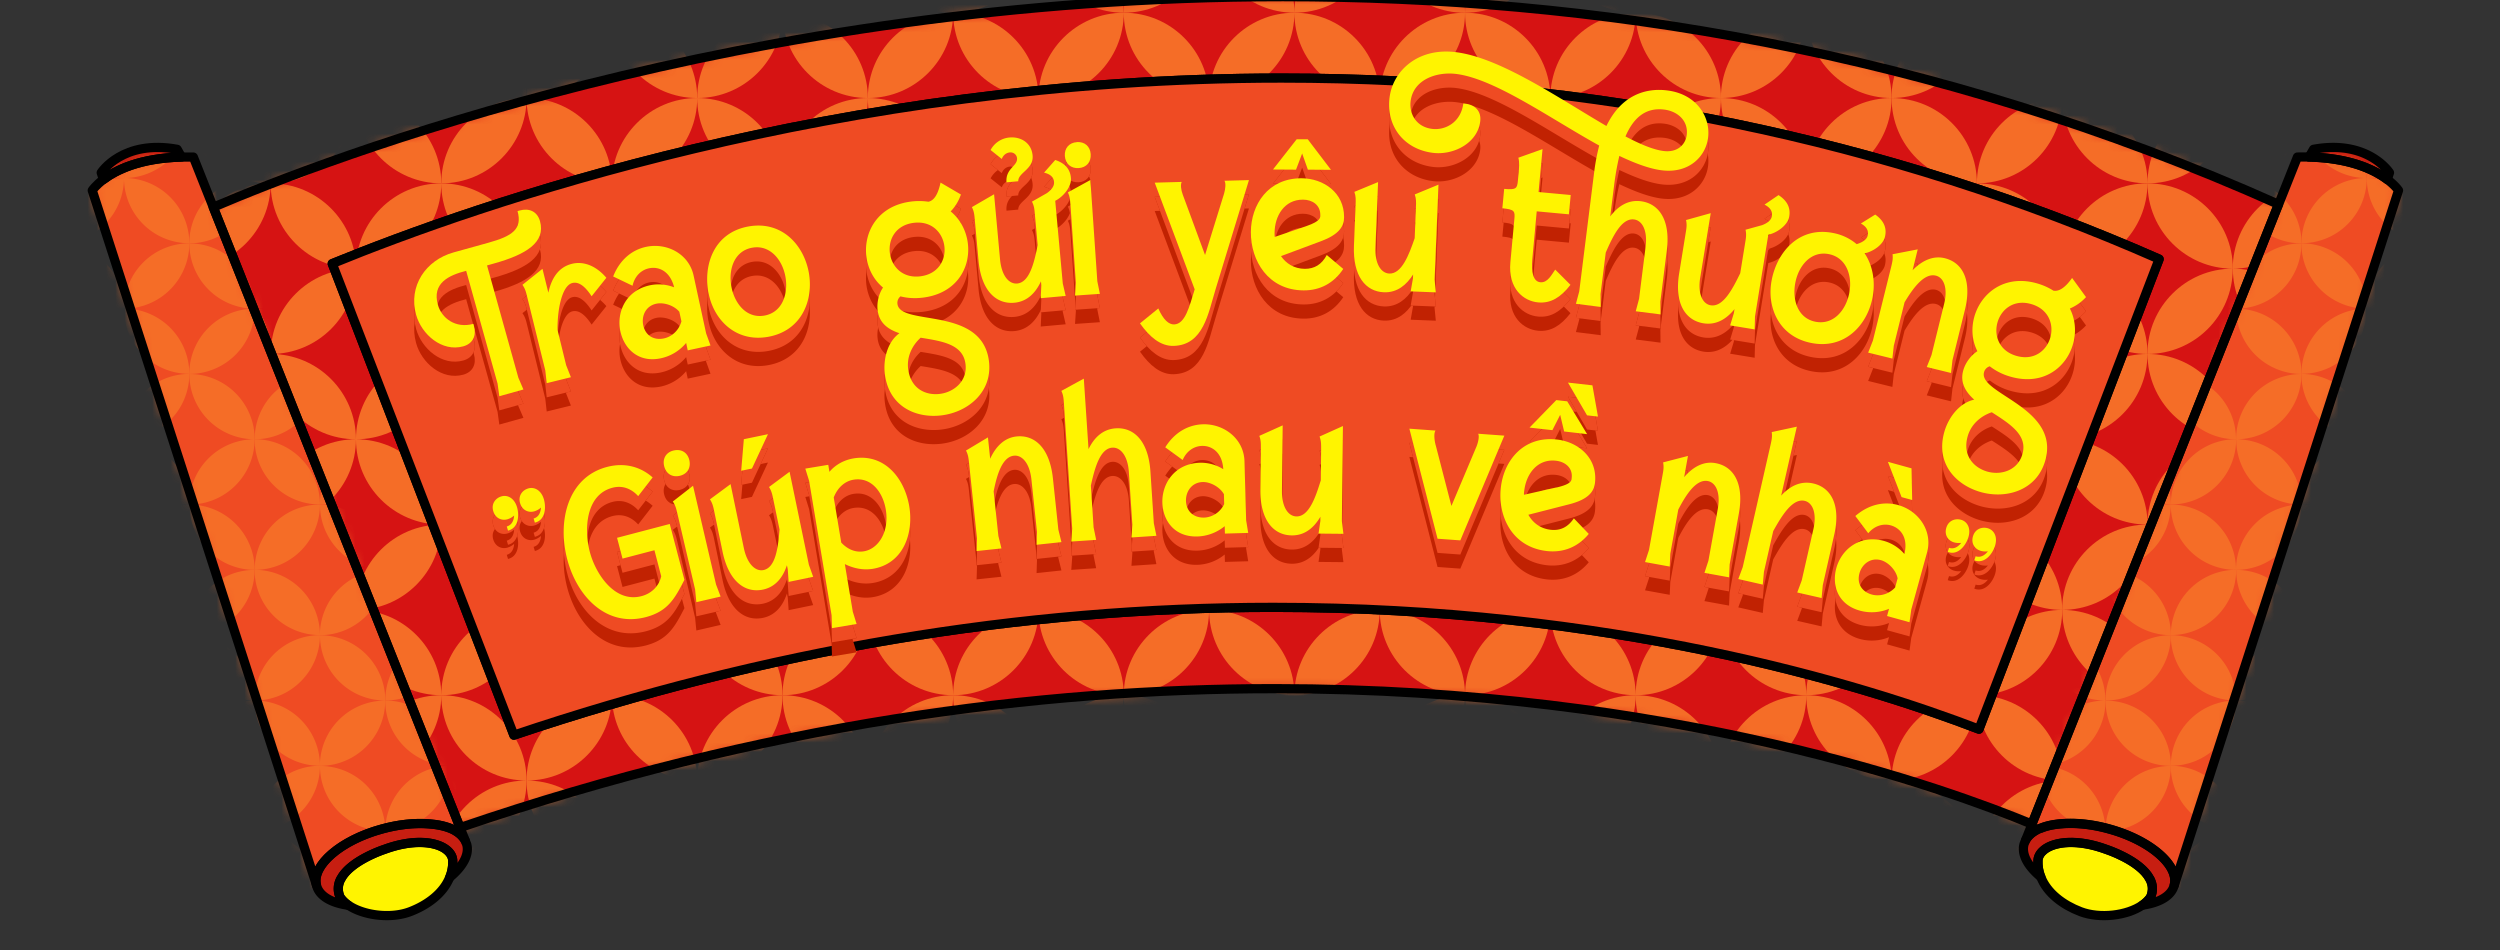 <svg xmlns="http://www.w3.org/2000/svg" width="271" height="103" fill="none" viewBox="0 0 271 103" xmlns:xlink="http://www.w3.org/1999/xlink">
  <rect x="0" y="0" width="271" height="103" fill="#333333" stroke="none"/>
  <g clip-path="url(#a)">
    <path fill="#D61313" d="M139.074-.36C70.759-.36 20.09 23.823 20.09 23.823l26.939 66.9c34.07-12.05 65.022-16.054 91.139-16.054 52.01 0 84.84 15.906 84.84 15.906l26.884-67.103C211.291 5.614 173.005-.36 139.065-.351z"/>
    <g style="mix-blend-mode:multiply">
      <mask id="b" width="230" height="92" x="20" y="-1" maskUnits="userSpaceOnUse" style="mask-type:luminance">
        <path fill="#fff" d="M139.074-.36C70.759-.36 20.09 23.823 20.09 23.823l26.939 66.9c34.07-12.05 65.022-16.054 91.139-16.054 52.01 0 84.84 15.906 84.84 15.906l26.884-67.103C211.291 5.614 173.005-.36 139.065-.351z"/>
      </mask>
      <g fill="#F56D27" mask="url(#b)">
        <path d="M20.09 84.61c5.105 0 9.248 4.143 9.248 9.248-5.105 0-9.248-4.143-9.248-9.248m18.496 0c0 5.105-4.144 9.248-9.248 9.248 0-5.105 4.143-9.248 9.248-9.248m0 0c-5.105 0-9.248-4.143-9.248-9.248 5.104 0 9.248 4.143 9.248 9.248m-9.248-9.248c0 5.105-4.143 9.248-9.248 9.248 0-5.105 4.143-9.248 9.248-9.248m27.744 9.248c0 5.105-4.144 9.248-9.248 9.248 0-5.105 4.143-9.248 9.247-9.248m.001 0c-5.105 0-9.248-4.143-9.248-9.248 5.104 0 9.247 4.143 9.247 9.248m-9.247-9.248c0 5.105-4.144 9.248-9.248 9.248 0-5.105 4.143-9.248 9.248-9.248m-9.248 9.248c5.104 0 9.248 4.143 9.248 9.248-5.105 0-9.248-4.143-9.248-9.248m36.991 0c0 5.105-4.143 9.248-9.248 9.248 0-5.105 4.143-9.248 9.248-9.248"/>
        <path d="M66.33 75.362c0 5.105-4.144 9.248-9.249 9.248 0-5.105 4.143-9.248 9.248-9.248m-9.248 9.248c5.105 0 9.248 4.143 9.248 9.248-5.104 0-9.248-4.143-9.248-9.248"/>
        <path d="M75.577 84.61c-5.105 0-9.248-4.143-9.248-9.248 5.105 0 9.248 4.143 9.248 9.248m0 0c5.105 0 9.248 4.143 9.248 9.248-5.105 0-9.248-4.143-9.248-9.248m9.248-9.248c0 5.105-4.143 9.248-9.248 9.248 0-5.105 4.144-9.248 9.248-9.248"/>
        <path d="M94.073 84.61c0 5.105-4.143 9.239-9.248 9.248 0-5.105 4.143-9.248 9.248-9.248m0 0c-5.105 0-9.248-4.143-9.248-9.248 5.105 0 9.248 4.143 9.248 9.248m9.248-9.248c0 5.105-4.143 9.248-9.248 9.248 0-5.105 4.143-9.248 9.248-9.248m-9.248 9.248c5.105 0 9.248 4.143 9.248 9.248-5.105 0-9.239-4.143-9.248-9.248m18.496 0c0 5.105-4.143 9.248-9.248 9.248 0-5.105 4.143-9.248 9.248-9.248m0 0c-5.105 0-9.248-4.143-9.248-9.248 5.105 0 9.248 4.143 9.248 9.248m18.496 0c-5.105 0-9.248-4.143-9.248-9.248 5.105 0 9.248 4.143 9.248 9.248m-9.248-9.248c0 5.105-4.143 9.248-9.248 9.248 0-5.105 4.143-9.248 9.248-9.248m-9.248 9.248c5.105 0 9.248 4.143 9.248 9.248-5.105 0-9.248-4.143-9.248-9.248m18.496 0c0 5.105-4.143 9.248-9.248 9.248 0-5.105 4.143-9.248 9.248-9.248m9.248-9.248c0 5.105-4.143 9.248-9.248 9.248 0-5.105 4.143-9.248 9.248-9.248m9.248 9.248c-5.105 0-9.248-4.143-9.248-9.248 5.105 0 9.248 4.143 9.248 9.248m0 0c0 5.105-4.143 9.239-9.248 9.248 0-5.105 4.143-9.248 9.248-9.248m-18.496 0c5.105 0 9.248 4.143 9.248 9.248-5.105 0-9.248-4.143-9.248-9.248m36.992 0c-5.105 0-9.248-4.143-9.248-9.248 5.105 0 9.248 4.143 9.248 9.248m0 0c0 5.105-4.143 9.248-9.248 9.248 0-5.105 4.143-9.248 9.248-9.248m-9.248-9.248c0 5.105-4.143 9.248-9.248 9.248 0-5.105 4.143-9.248 9.248-9.248m-9.248 9.248c5.105 0 9.248 4.143 9.248 9.248-5.105 0-9.239-4.143-9.248-9.248m18.496 0c5.105 0 9.248 4.143 9.248 9.248-5.105 0-9.248-4.143-9.248-9.248m9.248-9.248c0 5.105-4.143 9.248-9.248 9.248 0-5.105 4.143-9.248 9.248-9.248m9.248 9.248c-5.105 0-9.248-4.143-9.248-9.248 5.105 0 9.248 4.143 9.248 9.248m0 0c0 5.105-4.143 9.248-9.248 9.248 0-5.105 4.143-9.248 9.248-9.248m18.496 0c-5.105 0-9.248-4.143-9.248-9.248 5.105 0 9.248 4.143 9.248 9.248m-9.248-9.248c0 5.105-4.143 9.248-9.248 9.248 0-5.105 4.143-9.248 9.248-9.248m-9.248 9.248c5.105 0 9.248 4.143 9.248 9.248-5.105 0-9.248-4.143-9.248-9.248m18.496 0c0 5.105-4.143 9.248-9.248 9.248 0-5.105 4.143-9.248 9.248-9.248m9.248-9.248c0 5.105-4.143 9.248-9.248 9.248 0-5.105 4.143-9.248 9.248-9.248m9.248 9.248c0 5.105-4.143 9.248-9.248 9.248 0-5.105 4.143-9.248 9.248-9.248m0 0c-5.105 0-9.248-4.143-9.248-9.248 5.105 0 9.248 4.143 9.248 9.248m-18.496 0c5.105 0 9.248 4.143 9.248 9.248-5.105 0-9.248-4.143-9.248-9.248m36.992 0c0 5.105-4.144 9.248-9.248 9.248 0-5.105 4.143-9.248 9.248-9.248m-18.496 0c5.105 0 9.248 4.143 9.248 9.248-5.105 0-9.248-4.143-9.248-9.248"/>
        <path d="M232.783 75.362c0 5.105-4.143 9.248-9.248 9.248 0-5.105 4.143-9.248 9.248-9.248m9.258 9.248c-5.105 0-9.248-4.143-9.248-9.248 5.104 0 9.248 4.143 9.248 9.248m0 0c5.104 0 9.247 4.143 9.247 9.248-5.104 0-9.247-4.143-9.247-9.248"/>
        <path d="M251.279 75.362c0 5.105-4.143 9.248-9.248 9.248 0-5.105 4.143-9.248 9.248-9.248M38.586 66.114c-5.105 0-9.248-4.143-9.248-9.248 5.104 0 9.248 4.144 9.248 9.248m-9.248-9.248c0 5.105-4.143 9.248-9.248 9.248 0-5.105 4.143-9.248 9.248-9.248m9.248 9.248c0 5.105-4.144 9.248-9.248 9.248 0-5.105 4.143-9.248 9.248-9.248m-18.496 0c5.105 0 9.248 4.143 9.248 9.248-5.105 0-9.248-4.143-9.248-9.248m18.496 0c5.104 0 9.248 4.143 9.248 9.248-5.105 0-9.248-4.143-9.248-9.248m9.248-9.248c0 5.105-4.144 9.248-9.248 9.248 0-5.105 4.143-9.248 9.248-9.248m9.248 9.248c0 5.105-4.144 9.248-9.248 9.248 0-5.105 4.143-9.248 9.247-9.248m.001 0c-5.105 0-9.248-4.143-9.248-9.248 5.104 0 9.247 4.144 9.247 9.248"/>
        <path d="M57.081 66.114c5.105 0 9.248 4.143 9.248 9.248-5.104 0-9.248-4.143-9.248-9.248"/>
        <path d="M75.577 66.114c0 5.105-4.143 9.248-9.248 9.248 0-5.105 4.143-9.248 9.248-9.248m0 0c-5.105 0-9.248-4.143-9.248-9.248 5.105 0 9.248 4.144 9.248 9.248"/>
        <path d="M66.33 56.866c0 5.105-4.144 9.248-9.249 9.248 0-5.105 4.143-9.248 9.248-9.248m18.496 0c0 5.105-4.143 9.248-9.248 9.248 0-5.105 4.144-9.248 9.248-9.248m9.248 9.248c0 5.105-4.143 9.248-9.248 9.248 0-5.105 4.143-9.248 9.248-9.248"/>
        <path d="M75.577 66.114c5.105 0 9.248 4.143 9.248 9.248-5.105 0-9.248-4.143-9.248-9.248m18.496 0c-5.105 0-9.248-4.143-9.248-9.248 5.105 0 9.248 4.144 9.248 9.248m9.248-9.248c0 5.105-4.143 9.248-9.248 9.248 0-5.105 4.143-9.248 9.248-9.248m9.248 9.248c0 5.105-4.143 9.248-9.248 9.248 0-5.105 4.143-9.248 9.248-9.248m-18.496 0c5.105 0 9.248 4.143 9.248 9.248-5.105 0-9.248-4.143-9.248-9.248m18.496 0c-5.105 0-9.248-4.143-9.248-9.248 5.105 0 9.248 4.144 9.248 9.248"/>
        <path d="M121.817 56.866c0 5.105-4.143 9.248-9.248 9.248 0-5.105 4.143-9.248 9.248-9.248m9.248 9.248c0 5.105-4.143 9.248-9.248 9.248 0-5.105 4.143-9.248 9.248-9.248"/>
        <path d="M112.569 66.114c5.105 0 9.248 4.143 9.248 9.248-5.105 0-9.248-4.143-9.248-9.248m18.496 0c-5.105 0-9.248-4.143-9.248-9.248 5.105 0 9.248 4.144 9.248 9.248m18.496 0c-5.105 0-9.248-4.143-9.248-9.248 5.105 0 9.248 4.144 9.248 9.248m0 0c0 5.105-4.143 9.248-9.248 9.248 0-5.105 4.143-9.248 9.248-9.248m-18.496 0c5.105 0 9.248 4.143 9.248 9.248-5.105 0-9.248-4.143-9.248-9.248m9.248-9.248c0 5.105-4.143 9.248-9.248 9.248 0-5.105 4.143-9.248 9.248-9.248m18.496 0c0 5.105-4.143 9.248-9.248 9.248 0-5.105 4.143-9.248 9.248-9.248m-9.248 9.248c5.105 0 9.248 4.143 9.248 9.248-5.105 0-9.248-4.143-9.248-9.248m18.496 0c-5.105 0-9.248-4.143-9.248-9.248 5.105 0 9.248 4.144 9.248 9.248m0 0c0 5.105-4.143 9.248-9.248 9.248 0-5.105 4.143-9.248 9.248-9.248m18.496 0c-5.105 0-9.248-4.143-9.248-9.248 5.105 0 9.248 4.144 9.248 9.248m-9.248-9.248c0 5.105-4.143 9.248-9.248 9.248 0-5.105 4.143-9.248 9.248-9.248m9.248 9.248c0 5.105-4.143 9.248-9.248 9.248 0-5.105 4.143-9.248 9.248-9.248m-18.496 0c5.105 0 9.248 4.143 9.248 9.248-5.105 0-9.248-4.143-9.248-9.248m36.992 0c0 5.105-4.143 9.248-9.248 9.248 0-5.105 4.143-9.248 9.248-9.248m0 0c-5.105 0-9.248-4.143-9.248-9.248 5.105 0 9.248 4.144 9.248 9.248m-18.496 0c5.105 0 9.248 4.143 9.248 9.248-5.105 0-9.248-4.143-9.248-9.248m9.248-9.248c0 5.105-4.143 9.248-9.248 9.248 0-5.105 4.143-9.248 9.248-9.248"/>
        <path d="M214.287 56.866c0 5.105-4.143 9.248-9.247 9.248 0-5.105 4.143-9.248 9.247-9.248m-9.238 9.248c5.105 0 9.248 4.143 9.248 9.248-5.105 0-9.248-4.143-9.248-9.248m18.496 0c-5.105 0-9.248-4.143-9.248-9.248 5.105 0 9.248 4.144 9.248 9.248m0 0c0 5.105-4.143 9.248-9.248 9.248 0-5.105 4.143-9.248 9.248-9.248"/>
        <path d="M232.783 56.866c0 5.105-4.143 9.248-9.248 9.248 0-5.105 4.143-9.248 9.248-9.248m9.258 9.248c-5.105 0-9.248-4.143-9.248-9.248 5.104 0 9.248 4.144 9.248 9.248m0 0c0 5.105-4.144 9.248-9.248 9.248 0-5.105 4.143-9.248 9.248-9.248m-18.496 0c5.105 0 9.248 4.143 9.248 9.248-5.105 0-9.248-4.143-9.248-9.248m18.496 0c5.104 0 9.247 4.143 9.247 9.248-5.104 0-9.247-4.143-9.247-9.248"/>
        <path d="M251.279 56.866c0 5.105-4.143 9.248-9.248 9.248 0-5.105 4.143-9.248 9.248-9.248M38.586 47.618c-5.105 0-9.248-4.143-9.248-9.248 5.104 0 9.248 4.144 9.248 9.248m-9.248 9.248c-5.105 0-9.248-4.143-9.248-9.248 5.105 0 9.248 4.143 9.248 9.248m0-18.496c0 5.105-4.143 9.248-9.248 9.248 0-5.104 4.143-9.248 9.248-9.248m9.248 9.248c0 5.105-4.144 9.248-9.248 9.248 0-5.105 4.143-9.248 9.248-9.248m0 0c5.104 0 9.248 4.143 9.248 9.248-5.105 0-9.248-4.143-9.248-9.248m18.496 0c0 5.105-4.144 9.248-9.248 9.248 0-5.105 4.143-9.248 9.247-9.248m.001 0c-5.105 0-9.248-4.143-9.248-9.248 5.104 0 9.247 4.144 9.247 9.248m-9.247-9.248c0 5.105-4.144 9.248-9.248 9.248 0-5.104 4.143-9.248 9.248-9.248m27.743 9.248c0 5.105-4.143 9.248-9.248 9.248 0-5.105 4.143-9.248 9.248-9.248"/>
        <path d="M66.33 38.37c0 5.105-4.144 9.248-9.249 9.248 0-5.104 4.143-9.248 9.248-9.248"/>
        <path d="M75.577 47.618c-5.105 0-9.248-4.143-9.248-9.248 5.105 0 9.248 4.144 9.248 9.248m-18.496 0c5.105 0 9.248 4.143 9.248 9.248-5.104 0-9.248-4.143-9.248-9.248m36.992 0c-5.105 0-9.248-4.143-9.248-9.248 5.105 0 9.248 4.144 9.248 9.248m-9.248-9.248c0 5.105-4.143 9.248-9.248 9.248 0-5.104 4.144-9.248 9.248-9.248m-9.248 9.248c5.105 0 9.248 4.143 9.248 9.248-5.105 0-9.248-4.143-9.248-9.248"/>
        <path d="M94.073 47.618c0 5.105-4.143 9.248-9.248 9.248 0-5.105 4.143-9.248 9.248-9.248m18.496 0c-5.105 0-9.248-4.143-9.248-9.248 5.105 0 9.248 4.144 9.248 9.248m-9.248-9.248c0 5.105-4.143 9.248-9.248 9.248 0-5.104 4.143-9.248 9.248-9.248m9.248 9.248c0 5.105-4.143 9.248-9.248 9.248 0-5.105 4.143-9.248 9.248-9.248m-18.496 0c5.105 0 9.248 4.143 9.248 9.248-5.105 0-9.248-4.143-9.248-9.248m36.992 0c0 5.105-4.143 9.248-9.248 9.248 0-5.105 4.143-9.248 9.248-9.248"/>
        <path d="M112.569 47.618c5.105 0 9.248 4.143 9.248 9.248-5.105 0-9.248-4.143-9.248-9.248m18.496 0c-5.105 0-9.248-4.143-9.248-9.248 5.105 0 9.248 4.144 9.248 9.248m-9.248-9.248c0 5.105-4.143 9.248-9.248 9.248 0-5.104 4.143-9.248 9.248-9.248m18.496 0c0 5.105-4.143 9.248-9.248 9.248 0-5.104 4.143-9.248 9.248-9.248m9.248 9.248c-5.105 0-9.248-4.143-9.248-9.248 5.105 0 9.248 4.144 9.248 9.248m0 0c0 5.105-4.143 9.248-9.248 9.248 0-5.105 4.143-9.248 9.248-9.248m-18.496 0c5.105 0 9.248 4.143 9.248 9.248-5.105 0-9.248-4.143-9.248-9.248m36.992 0c0 5.105-4.143 9.248-9.248 9.248 0-5.105 4.143-9.248 9.248-9.248m-18.496 0c5.105 0 9.248 4.143 9.248 9.248-5.105 0-9.248-4.143-9.248-9.248m9.248-9.248c0 5.105-4.143 9.248-9.248 9.248 0-5.104 4.143-9.248 9.248-9.248m9.248 9.248c-5.105 0-9.248-4.143-9.248-9.248 5.105 0 9.248 4.144 9.248 9.248m18.496 0c-5.105 0-9.248-4.143-9.248-9.248 5.105 0 9.248 4.144 9.248 9.248"/>
        <path d="M177.296 38.37c0 5.105-4.144 9.248-9.248 9.248 0-5.104 4.143-9.248 9.248-9.248m-9.239 9.248c5.105 0 9.248 4.143 9.248 9.248-5.105 0-9.248-4.143-9.248-9.248m18.496 0c0 5.105-4.143 9.248-9.248 9.248 0-5.105 4.143-9.248 9.248-9.248m18.496 0c-5.105 0-9.248-4.143-9.248-9.248 5.105 0 9.248 4.144 9.248 9.248m-9.257-9.248c0 5.105-4.144 9.248-9.248 9.248 0-5.104 4.143-9.248 9.248-9.248m9.257 9.248c0 5.105-4.143 9.248-9.248 9.248 0-5.105 4.143-9.248 9.248-9.248m-18.496 0c5.105 0 9.248 4.143 9.248 9.248-5.105 0-9.248-4.143-9.248-9.248m18.496 0c5.105 0 9.248 4.143 9.248 9.248-5.105 0-9.248-4.143-9.248-9.248m18.496 0c-5.105 0-9.248-4.143-9.248-9.248 5.105 0 9.248 4.144 9.248 9.248"/>
        <path d="M214.287 38.37c0 5.105-4.143 9.248-9.247 9.248 0-5.104 4.143-9.248 9.247-9.248m9.258 9.248c0 5.105-4.143 9.248-9.248 9.248 0-5.105 4.143-9.248 9.248-9.248m0 0c5.105 0 9.248 4.143 9.248 9.248-5.105 0-9.248-4.143-9.248-9.248m18.496 0c0 5.105-4.144 9.248-9.248 9.248 0-5.105 4.143-9.248 9.248-9.248m0 0c-5.105 0-9.248-4.143-9.248-9.248 5.104 0 9.248 4.144 9.248 9.248m-9.258-9.248c0 5.105-4.143 9.248-9.248 9.248 0-5.104 4.143-9.248 9.248-9.248"/>
        <path d="M251.279 38.37c0 5.105-4.143 9.248-9.248 9.248 0-5.104 4.143-9.248 9.248-9.248m-9.238 9.248c5.104 0 9.247 4.143 9.247 9.248-5.104 0-9.247-4.143-9.247-9.248M29.347 38.37c0-5.104 4.143-9.247 9.248-9.247 0 5.104-4.143 9.247-9.248 9.247m-.009 0c-5.105 0-9.248-4.143-9.248-9.247 5.105 0 9.248 4.143 9.248 9.247m0-18.495c0 5.104-4.143 9.247-9.248 9.247 0-5.104 4.143-9.247 9.248-9.247"/>
        <path d="M38.586 29.123c-5.105 0-9.248-4.144-9.248-9.248 5.104 0 9.248 4.143 9.248 9.247m18.496.001c-5.105 0-9.248-4.144-9.248-9.248 5.104 0 9.247 4.143 9.247 9.247m.001.001c0 5.104-4.144 9.247-9.248 9.247 0-5.104 4.143-9.247 9.247-9.247m-9.247 9.247c-5.105 0-9.248-4.143-9.248-9.247 5.104 0 9.248 4.143 9.248 9.247m0-18.495c0 5.104-4.144 9.247-9.248 9.247 0-5.104 4.143-9.247 9.248-9.247"/>
        <path d="M66.33 19.875c0 5.104-4.144 9.247-9.249 9.247 0-5.104 4.143-9.247 9.248-9.247m-9.248 9.248c5.105 0 9.248 4.143 9.248 9.247-5.104 0-9.248-4.143-9.248-9.247"/>
        <path d="M75.577 29.123c0 5.104-4.143 9.247-9.248 9.247 0-5.104 4.143-9.247 9.248-9.247m0 0c-5.105 0-9.248-4.144-9.248-9.248 5.105 0 9.248 4.143 9.248 9.247m18.496.001c-5.105 0-9.248-4.144-9.248-9.248 5.105 0 9.248 4.143 9.248 9.247m-18.496.001c5.105 0 9.248 4.143 9.248 9.247-5.105 0-9.248-4.143-9.248-9.247"/>
        <path d="M94.073 29.123c0 5.104-4.143 9.247-9.248 9.247 0-5.104 4.143-9.247 9.248-9.247m-9.248-9.248c0 5.104-4.143 9.247-9.248 9.247 0-5.104 4.144-9.247 9.248-9.247m9.248 9.248c5.105 0 9.248 4.143 9.248 9.247-5.105 0-9.248-4.143-9.248-9.247m9.248-9.248c0 5.104-4.143 9.247-9.248 9.247 0-5.104 4.143-9.247 9.248-9.247m9.248 9.248c-5.105 0-9.248-4.144-9.248-9.248 5.105 0 9.248 4.143 9.248 9.247m0 .001c0 5.104-4.143 9.247-9.248 9.247 0-5.104 4.143-9.247 9.248-9.247m18.496 0c0 5.104-4.143 9.247-9.248 9.247 0-5.104 4.143-9.247 9.248-9.247"/>
        <path d="M112.569 29.123c5.105 0 9.248 4.143 9.248 9.247-5.105 0-9.248-4.143-9.248-9.247m18.496 0c-5.105 0-9.248-4.144-9.248-9.248 5.105 0 9.248 4.143 9.248 9.247m-9.248-9.247c0 5.104-4.143 9.247-9.248 9.247 0-5.104 4.143-9.247 9.248-9.247m27.744 9.248c0 5.104-4.143 9.247-9.248 9.247 0-5.104 4.143-9.247 9.248-9.247m-18.496 0c5.105 0 9.248 4.143 9.248 9.247-5.105 0-9.248-4.143-9.248-9.247m18.496 0c-5.105 0-9.248-4.144-9.248-9.248 5.105 0 9.248 4.143 9.248 9.247m-9.248-9.247c0 5.104-4.143 9.247-9.248 9.247 0-5.104 4.143-9.247 9.248-9.247m18.496 0c0 5.104-4.143 9.247-9.248 9.247 0-5.104 4.143-9.247 9.248-9.247m9.248 9.248c0 5.104-4.143 9.247-9.248 9.247 0-5.104 4.143-9.247 9.248-9.247m0 0c-5.105 0-9.248-4.144-9.248-9.248 5.105 0 9.248 4.143 9.248 9.247m-18.496.001c5.105 0 9.248 4.143 9.248 9.247-5.105 0-9.248-4.143-9.248-9.247m27.744-9.248c0 5.104-4.143 9.247-9.248 9.247 0-5.104 4.143-9.247 9.248-9.247m9.248 9.248c0 5.104-4.143 9.247-9.248 9.247 0-5.104 4.143-9.247 9.248-9.247m0 0c-5.105 0-9.248-4.144-9.248-9.248 5.105 0 9.248 4.143 9.248 9.247m-18.496.001c5.105 0 9.248 4.143 9.248 9.247-5.105 0-9.248-4.143-9.248-9.247m36.992 0c0 5.104-4.143 9.247-9.248 9.247 0-5.104 4.143-9.247 9.248-9.247m-18.496 0c5.105 0 9.248 4.143 9.248 9.247-5.105 0-9.248-4.143-9.248-9.247m18.496 0c-5.105 0-9.248-4.144-9.248-9.248 5.105 0 9.248 4.143 9.248 9.247m-9.248-9.247c0 5.104-4.143 9.247-9.248 9.247 0-5.104 4.143-9.247 9.248-9.247m27.744 9.248c-5.105 0-9.248-4.144-9.248-9.248 5.105 0 9.248 4.143 9.248 9.247m0 .001c0 5.104-4.143 9.247-9.248 9.247 0-5.104 4.143-9.247 9.248-9.247"/>
        <path d="M214.287 19.875c0 5.104-4.143 9.247-9.247 9.247 0-5.104 4.143-9.247 9.247-9.247m-9.238 9.248c5.105 0 9.248 4.143 9.248 9.247-5.105 0-9.248-4.143-9.248-9.247m36.982 0c0 5.104-4.143 9.247-9.248 9.247 0-5.104 4.143-9.247 9.248-9.247m-9.248-9.248c0 5.104-4.143 9.247-9.248 9.247 0-5.104 4.143-9.247 9.248-9.247m9.258 9.248c-5.105 0-9.248-4.144-9.248-9.248 5.104 0 9.248 4.143 9.248 9.247"/>
        <path d="M223.545 29.123c5.105 0 9.248 4.143 9.248 9.247-5.105 0-9.248-4.143-9.248-9.247m27.734-9.248c0 5.104-4.143 9.247-9.248 9.247 0-5.104 4.143-9.247 9.248-9.247m-9.238 9.248c5.104 0 9.247 4.143 9.247 9.247-5.104 0-9.247-4.143-9.247-9.247M38.586 10.627c-5.105 0-9.248-4.143-9.248-9.248 5.104 0 9.248 4.143 9.248 9.248m-9.248 9.248c-5.105 0-9.248-4.143-9.248-9.248 5.105 0 9.248 4.143 9.248 9.248m0 0c0-5.105 4.143-9.248 9.248-9.248 0 5.105-4.144 9.248-9.248 9.248m0-18.496c0 5.105-4.143 9.248-9.248 9.248 0-5.105 4.143-9.248 9.248-9.248m18.496 18.496c0-5.105 4.143-9.248 9.247-9.248 0 5.105-4.143 9.248-9.248 9.248m9.249-9.248c-5.105 0-9.248-4.143-9.248-9.248 5.104 0 9.247 4.143 9.247 9.248"/>
        <path d="M47.834 19.875c-5.105 0-9.248-4.143-9.248-9.248 5.104 0 9.248 4.143 9.248 9.248m0-18.496c0 5.105-4.144 9.248-9.248 9.248 0-5.105 4.143-9.248 9.248-9.248M66.33 19.875c-5.105 0-9.249-4.143-9.249-9.248 5.105 0 9.248 4.143 9.248 9.248m9.248-9.248c-5.105 0-9.248-4.143-9.248-9.248 5.105 0 9.248 4.143 9.248 9.248"/>
        <path d="M75.577 10.627c0 5.105-4.143 9.248-9.248 9.248 0-5.105 4.143-9.248 9.248-9.248M66.33 1.379c0 5.105-4.144 9.248-9.249 9.248 0-5.105 4.143-9.248 9.248-9.248m9.248 9.248c5.105 0 9.248 4.143 9.248 9.248-5.105 0-9.248-4.143-9.248-9.248m18.496 0c-5.105 0-9.248-4.143-9.248-9.248 5.105 0 9.248 4.143 9.248 9.248"/>
        <path d="M84.825 1.379c0 5.105-4.143 9.248-9.248 9.248 0-5.105 4.144-9.248 9.248-9.248m9.248 9.248c0 5.105-4.143 9.248-9.248 9.248 0-5.105 4.143-9.248 9.248-9.248m0 0c5.105 0 9.248 4.143 9.248 9.248-5.105 0-9.248-4.143-9.248-9.248m18.496 0c-5.105 0-9.248-4.143-9.248-9.248 5.105 0 9.248 4.143 9.248 9.248m0 0c0 5.105-4.143 9.248-9.248 9.248 0-5.105 4.143-9.248 9.248-9.248m-9.248-9.248c0 5.105-4.143 9.248-9.248 9.248 0-5.105 4.143-9.248 9.248-9.248m9.248 9.248c5.105 0 9.248 4.143 9.248 9.248-5.105 0-9.248-4.143-9.248-9.248"/>
        <path d="M131.065 10.627c0 5.105-4.143 9.248-9.248 9.248 0-5.105 4.143-9.248 9.248-9.248m-9.248-9.248c0 5.105-4.143 9.248-9.248 9.248 0-5.105 4.143-9.248 9.248-9.248m9.248 9.248c-5.105 0-9.248-4.143-9.248-9.248 5.105 0 9.248 4.143 9.248 9.248m0 0c5.105 0 9.248 4.143 9.248 9.248-5.105 0-9.248-4.143-9.248-9.248m18.496 0c0 5.105-4.143 9.248-9.248 9.248 0-5.105 4.143-9.248 9.248-9.248m-9.248-9.248c0 5.105-4.143 9.248-9.248 9.248 0-5.105 4.143-9.248 9.248-9.248m9.248 9.248c-5.105 0-9.248-4.143-9.248-9.248 5.105 0 9.248 4.143 9.248 9.248m0 0c5.105 0 9.248 4.143 9.248 9.248-5.105 0-9.248-4.143-9.248-9.248m18.496 0c0 5.105-4.143 9.248-9.248 9.248 0-5.105 4.143-9.248 9.248-9.248m-9.248-9.248c0 5.105-4.143 9.248-9.248 9.248 0-5.105 4.143-9.248 9.248-9.248m9.248 9.248c-5.105 0-9.248-4.143-9.248-9.248 5.105 0 9.248 4.143 9.248 9.248m18.496 0c0 5.105-4.143 9.248-9.248 9.248 0-5.105 4.143-9.248 9.248-9.248m0 0c-5.105 0-9.248-4.143-9.248-9.248 5.105 0 9.248 4.143 9.248 9.248m-9.248-9.248c0 5.105-4.143 9.248-9.248 9.248 0-5.105 4.143-9.248 9.248-9.248m-9.248 9.248c5.105 0 9.248 4.143 9.248 9.248-5.105 0-9.248-4.143-9.248-9.248"/>
        <path d="M195.792 1.379c0 5.105-4.144 9.248-9.248 9.248 0-5.105 4.143-9.248 9.248-9.248m9.257 9.248c0 5.105-4.143 9.248-9.248 9.248 0-5.105 4.143-9.248 9.248-9.248m0 0c-5.105 0-9.248-4.143-9.248-9.248 5.105 0 9.248 4.143 9.248 9.248m-18.496 0c5.105 0 9.248 4.143 9.248 9.248-5.105 0-9.248-4.143-9.248-9.248m36.992 0c-5.105 0-9.248-4.143-9.248-9.248 5.105 0 9.248 4.143 9.248 9.248m0 0c0 5.105-4.143 9.248-9.248 9.248 0-5.105 4.143-9.248 9.248-9.248"/>
        <path d="M214.287 1.379c0 5.105-4.143 9.248-9.247 9.248 0-5.105 4.143-9.248 9.247-9.248m-9.238 9.248c5.105 0 9.248 4.143 9.248 9.248-5.105 0-9.248-4.143-9.248-9.248m18.496 0c5.105 0 9.248 4.143 9.248 9.248-5.105 0-9.248-4.143-9.248-9.248m9.238-9.248c0 5.105-4.143 9.248-9.248 9.248 0-5.105 4.143-9.248 9.248-9.248m.01 18.496c0-5.105 4.143-9.248 9.248-9.248 0 5.105-4.144 9.248-9.248 9.248m0-18.496c5.104 0 9.248 4.143 9.248 9.248-5.105 0-9.248-4.143-9.248-9.248m9.248 9.248c5.104 0 9.247 4.143 9.247 9.248-5.104 0-9.247-4.143-9.247-9.248"/>
        <path d="M251.279 1.379c0 5.105-4.143 9.248-9.248 9.248 0-5.105 4.143-9.248 9.248-9.248m-221.932 0c0-5.105 4.143-9.248 9.248-9.248 0 5.105-4.143 9.248-9.248 9.248m-.009 0c-5.105 0-9.248-4.143-9.248-9.248 5.105 0 9.248 4.143 9.248 9.248"/>
        <path d="M47.834 1.379c-5.105 0-9.248-4.143-9.248-9.248 5.104 0 9.248 4.143 9.248 9.248"/>
        <path d="M47.834 1.379c0-5.105 4.143-9.248 9.247-9.248 0 5.105-4.143 9.248-9.248 9.248m18.497 0c0-5.105 4.142-9.248 9.247-9.248 0 5.105-4.143 9.248-9.248 9.248"/>
        <path d="M66.33 1.379c-5.105 0-9.249-4.143-9.249-9.248 5.105 0 9.248 4.143 9.248 9.248m18.496 0c-5.105 0-9.248-4.143-9.248-9.248 5.105 0 9.248 4.143 9.248 9.248m9.248-9.249c0 5.106-4.143 9.249-9.248 9.249 0-5.105 4.143-9.248 9.248-9.248m18.496-.001c0 5.106-4.143 9.249-9.248 9.249 0-5.105 4.143-9.248 9.248-9.248m-18.496.009c5.105 0 9.248 4.143 9.248 9.248-5.105 0-9.248-4.143-9.248-9.248m36.992-.01c0 5.106-4.143 9.249-9.248 9.249 0-5.105 4.143-9.248 9.248-9.248"/>
        <path d="M112.569-7.87c5.105 0 9.248 4.144 9.248 9.249-5.105 0-9.248-4.143-9.248-9.248m18.496-.001c5.105 0 9.248 4.144 9.248 9.249-5.105 0-9.248-4.143-9.248-9.248m18.496-.001c0 5.106-4.143 9.249-9.248 9.249 0-5.105 4.143-9.248 9.248-9.248m0 .009c5.105 0 9.248 4.143 9.248 9.248-5.105 0-9.248-4.143-9.248-9.248m18.496-.01c0 5.106-4.143 9.249-9.248 9.249 0-5.105 4.143-9.248 9.248-9.248m18.496-.001c0 5.106-4.143 9.249-9.248 9.249 0-5.105 4.143-9.248 9.248-9.248m-18.496-.001c5.105 0 9.248 4.144 9.248 9.249-5.105 0-9.248-4.143-9.248-9.248m36.992-.001c0 5.106-4.143 9.249-9.248 9.249 0-5.105 4.143-9.248 9.248-9.248m-18.496-.001c5.105 0 9.248 4.144 9.248 9.249-5.105 0-9.248-4.143-9.248-9.248m27.744 9.248c0-5.105 4.143-9.248 9.248-9.248 0 5.105-4.143 9.248-9.248 9.248m-9.248-9.249c5.105 0 9.248 4.144 9.248 9.249-5.105 0-9.248-4.143-9.248-9.248m18.496-.001c5.105 0 9.248 4.144 9.248 9.249-5.105 0-9.248-4.143-9.248-9.248m9.248 9.248c0-5.105 4.143-9.248 9.248-9.248 0 5.105-4.144 9.248-9.248 9.248m9.248-9.249c5.104 0 9.247 4.144 9.247 9.249-5.104 0-9.247-4.143-9.247-9.248"/>
      </g>
    </g>
    <path stroke="#000" stroke-linecap="round" stroke-linejoin="round" d="M138.907 8.463c33.626 0 65.587 6.603 95.143 19.624l-19.531 50.956c-12.864-4.938-39.868-13.206-76.481-13.206-27.411 0-55.072 4.66-82.335 13.853L36.014 28.577c15.602-6.39 54.711-20.114 102.893-20.114"/>
    <path fill="#EF4B23" d="M138.907 8.463c33.626 0 65.587 6.603 95.143 19.624l-19.531 50.956c-12.864-4.938-39.868-13.206-76.481-13.206-27.411 0-55.072 4.66-82.335 13.853L36.014 28.577c15.602-6.39 54.711-20.114 102.893-20.114"/>
    <path fill="#C71E11" d="m11.461 20.207-.49-1.489s2.312-3.625 8.221-2.543l.898 1.591z"/>
    <path fill="#EF4B23" d="m20.95 17.026 29.64 74.465-16.268 4.522-24.313-75.38s2.442-3.81 10.94-3.607"/>
    <mask id="c" width="41" height="80" x="10" y="17" maskUnits="userSpaceOnUse" style="mask-type:luminance">
      <path fill="#fff" d="m20.95 17.026 29.64 74.465-16.268 4.522-24.313-75.38s2.442-3.81 10.94-3.607"/>
    </mask>
    <g fill="#F56D27" mask="url(#c)">
      <path d="M41.758 19.301a7.085 7.085 0 0 0 7.084-7.084 7.075 7.075 0 0 0-7.075 7.075z"/>
      <path d="M48.841 12.217a7.085 7.085 0 0 0 7.084 7.084 7.075 7.075 0 0 0-7.074-7.074zm.001 14.159a7.075 7.075 0 0 0 7.074-7.075 7.085 7.085 0 0 0-7.084 7.084z"/>
      <path d="M48.842 26.376a7.084 7.084 0 0 0-7.084-7.084 7.075 7.075 0 0 0 7.074 7.075zm0 14.158a7.085 7.085 0 0 0-7.084-7.084 7.075 7.075 0 0 0 7.074 7.075z"/>
      <path d="M41.758 33.46a7.085 7.085 0 0 0 7.084-7.084 7.075 7.075 0 0 0-7.075 7.074z"/>
      <path d="M48.841 26.376a7.085 7.085 0 0 0 7.084 7.084 7.075 7.075 0 0 0-7.074-7.075zm.001 14.159a7.075 7.075 0 0 0 7.074-7.075 7.084 7.084 0 0 0-7.084 7.084z"/>
      <path d="M41.758 47.618a7.085 7.085 0 0 0 7.084-7.084 7.075 7.075 0 0 0-7.075 7.075z"/>
      <path d="M48.842 54.693a7.085 7.085 0 0 0-7.084-7.084 7.075 7.075 0 0 0 7.074 7.075z"/>
      <path d="M48.842 54.693a7.075 7.075 0 0 0 7.074-7.075 7.085 7.085 0 0 0-7.084 7.084zm-.001-14.159a7.085 7.085 0 0 0 7.084 7.084 7.075 7.075 0 0 0-7.074-7.074zm.001 28.318a7.084 7.084 0 0 0-7.084-7.084 7.075 7.075 0 0 0 7.074 7.074z"/>
      <path d="M48.842 68.852a7.075 7.075 0 0 0 7.074-7.075 7.084 7.084 0 0 0-7.084 7.084zm-7.084-7.075a7.085 7.085 0 0 0 7.084-7.084 7.075 7.075 0 0 0-7.075 7.075z"/>
      <path d="M48.841 54.693a7.085 7.085 0 0 0 7.084 7.084 7.075 7.075 0 0 0-7.074-7.075zm0 14.159a7.085 7.085 0 0 0 7.084 7.084 7.075 7.075 0 0 0-7.074-7.075z"/>
      <path d="M41.758 75.936a7.084 7.084 0 0 0 7.084-7.084 7.075 7.075 0 0 0-7.075 7.074z"/>
      <path d="M48.842 83.02a7.085 7.085 0 0 0-7.084-7.084 7.075 7.075 0 0 0 7.074 7.074z"/>
      <path d="M48.842 83.02a7.075 7.075 0 0 0 7.074-7.075 7.084 7.084 0 0 0-7.084 7.084zm0 14.158a7.085 7.085 0 0 0-7.084-7.084 7.075 7.075 0 0 0 7.074 7.075z"/>
      <path d="M41.758 90.094a7.085 7.085 0 0 0 7.084-7.084 7.075 7.075 0 0 0-7.075 7.075z"/>
      <path d="M48.841 83.02a7.085 7.085 0 0 0 7.084 7.084 7.075 7.075 0 0 0-7.074-7.075zm.001 14.158a7.075 7.075 0 0 0 7.074-7.074 7.085 7.085 0 0 0-7.084 7.083zM27.599 19.301a7.085 7.085 0 0 0 7.084-7.084 7.075 7.075 0 0 0-7.075 7.075zm7.084 7.075a7.075 7.075 0 0 0 7.075-7.075 7.085 7.085 0 0 0-7.084 7.084zm0-14.159a7.085 7.085 0 0 0 7.084 7.084 7.075 7.075 0 0 0-7.075-7.074z"/>
      <path d="M34.683 26.376a7.084 7.084 0 0 0-7.084-7.084 7.075 7.075 0 0 0 7.075 7.075zm-7.084 7.084a7.085 7.085 0 0 0 7.084-7.084 7.075 7.075 0 0 0-7.075 7.074zm7.084 7.075a7.075 7.075 0 0 0 7.075-7.075 7.084 7.084 0 0 0-7.084 7.084zm0-14.159a7.085 7.085 0 0 0 7.084 7.084 7.075 7.075 0 0 0-7.075-7.075z"/>
      <path d="M34.683 40.534a7.085 7.085 0 0 0-7.084-7.084 7.075 7.075 0 0 0 7.075 7.075zm0 14.159a7.085 7.085 0 0 0-7.084-7.084 7.075 7.075 0 0 0 7.075 7.075z"/>
      <path d="M34.683 54.693a7.075 7.075 0 0 0 7.075-7.075 7.085 7.085 0 0 0-7.084 7.084zm0-14.159a7.085 7.085 0 0 0 7.084 7.084 7.075 7.075 0 0 0-7.075-7.074zm-7.084 7.084a7.085 7.085 0 0 0 7.084-7.084 7.075 7.075 0 0 0-7.075 7.075z"/>
      <path d="M27.599 61.777a7.085 7.085 0 0 0 7.084-7.084 7.075 7.075 0 0 0-7.075 7.075zm7.084-7.084a7.085 7.085 0 0 0 7.084 7.084 7.075 7.075 0 0 0-7.075-7.075z"/>
      <path d="M34.683 68.852a7.084 7.084 0 0 0-7.084-7.084 7.075 7.075 0 0 0 7.075 7.074z"/>
      <path d="M34.683 68.852a7.075 7.075 0 0 0 7.075-7.075 7.084 7.084 0 0 0-7.084 7.084zm0 14.168a7.085 7.085 0 0 0-7.084-7.084 7.075 7.075 0 0 0 7.075 7.074z"/>
      <path d="M27.599 75.936a7.084 7.084 0 0 0 7.084-7.084 7.075 7.075 0 0 0-7.075 7.074zm7.084 7.084a7.075 7.075 0 0 0 7.075-7.075 7.084 7.084 0 0 0-7.084 7.084zm0-14.168a7.084 7.084 0 0 0 7.084 7.084 7.075 7.075 0 0 0-7.075-7.075zm0 28.326a7.075 7.075 0 0 0 7.075-7.074 7.085 7.085 0 0 0-7.084 7.083z"/>
      <path d="M34.683 97.178a7.085 7.085 0 0 0-7.084-7.084 7.075 7.075 0 0 0 7.075 7.075zm0-14.158a7.084 7.084 0 0 0 7.084 7.084 7.075 7.075 0 0 0-7.075-7.075zm-7.084 7.074a7.085 7.085 0 0 0 7.084-7.084 7.075 7.075 0 0 0-7.075 7.075zm-7.075-63.718a7.084 7.084 0 0 0-7.084-7.084 7.075 7.075 0 0 0 7.075 7.075z"/>
      <path d="M13.44 19.301a7.085 7.085 0 0 0 7.084-7.084 7.075 7.075 0 0 0-7.074 7.075zm7.084 7.075A7.075 7.075 0 0 0 27.6 19.3a7.085 7.085 0 0 0-7.084 7.084z"/>
      <path d="M20.524 12.217a7.085 7.085 0 0 0 7.084 7.084 7.075 7.075 0 0 0-7.074-7.074zm0 28.318A7.075 7.075 0 0 0 27.6 33.46a7.085 7.085 0 0 0-7.084 7.084zm0-14.159a7.085 7.085 0 0 0 7.084 7.084 7.075 7.075 0 0 0-7.074-7.075z"/>
      <path d="M20.524 40.534a7.085 7.085 0 0 0-7.084-7.084 7.075 7.075 0 0 0 7.075 7.075z"/>
      <path d="M13.44 33.46a7.085 7.085 0 0 0 7.084-7.084 7.075 7.075 0 0 0-7.074 7.074zm0 14.158a7.085 7.085 0 0 0 7.084-7.084 7.075 7.075 0 0 0-7.074 7.075z"/>
      <path d="M20.515 54.693a7.085 7.085 0 0 0-7.084-7.084 7.075 7.075 0 0 0 7.075 7.075zm.009 0a7.075 7.075 0 0 0 7.075-7.075 7.085 7.085 0 0 0-7.084 7.084zm0-14.159a7.085 7.085 0 0 0 7.084 7.084 7.075 7.075 0 0 0-7.074-7.074zm0 28.318a7.075 7.075 0 0 0 7.075-7.075 7.085 7.085 0 0 0-7.084 7.084z"/>
      <path d="M20.524 54.693a7.085 7.085 0 0 0 7.084 7.084 7.075 7.075 0 0 0-7.074-7.075zm-7.084 7.084a7.085 7.085 0 0 0 7.084-7.084 7.075 7.075 0 0 0-7.074 7.075z"/>
      <path d="M20.524 68.852a7.084 7.084 0 0 0-7.084-7.084 7.075 7.075 0 0 0 7.075 7.074zm0 14.168a7.085 7.085 0 0 0-7.084-7.084 7.075 7.075 0 0 0 7.075 7.074z"/>
      <path d="M13.44 75.936a7.084 7.084 0 0 0 7.084-7.084 7.075 7.075 0 0 0-7.074 7.074zm7.084-7.084a7.084 7.084 0 0 0 7.084 7.084 7.075 7.075 0 0 0-7.074-7.075zm0 14.168a7.075 7.075 0 0 0 7.075-7.075 7.085 7.085 0 0 0-7.084 7.084zm0 14.158a7.085 7.085 0 0 0-7.084-7.084 7.075 7.075 0 0 0 7.075 7.075z"/>
      <path d="M13.44 90.094a7.085 7.085 0 0 0 7.084-7.084 7.075 7.075 0 0 0-7.074 7.075zm7.084 7.084a7.075 7.075 0 0 0 7.075-7.074 7.085 7.085 0 0 0-7.084 7.083zm0-14.158a7.084 7.084 0 0 0 7.084 7.084 7.075 7.075 0 0 0-7.074-7.075zM6.366 12.217a7.085 7.085 0 0 0 7.084 7.084 7.075 7.075 0 0 0-7.075-7.074z"/>
      <path d="M6.366 26.376A7.075 7.075 0 0 0 13.44 19.3a7.085 7.085 0 0 0-7.084 7.084zm0 14.159a7.075 7.075 0 0 0 7.074-7.075 7.084 7.084 0 0 0-7.084 7.084z"/>
      <path d="M6.366 26.376a7.085 7.085 0 0 0 7.084 7.084 7.075 7.075 0 0 0-7.075-7.075zm0 28.317a7.075 7.075 0 0 0 7.074-7.075 7.085 7.085 0 0 0-7.084 7.084zm0-14.159a7.085 7.085 0 0 0 7.084 7.084 7.075 7.075 0 0 0-7.075-7.074zm0 28.318a7.075 7.075 0 0 0 7.074-7.075 7.084 7.084 0 0 0-7.084 7.084z"/>
      <path d="M6.366 54.693a7.085 7.085 0 0 0 7.084 7.084 7.075 7.075 0 0 0-7.075-7.075zm0 28.327a7.075 7.075 0 0 0 7.074-7.075 7.084 7.084 0 0 0-7.084 7.084zm0-14.168a7.084 7.084 0 0 0 7.084 7.084 7.075 7.075 0 0 0-7.075-7.075zm0 28.326a7.075 7.075 0 0 0 7.074-7.074 7.085 7.085 0 0 0-7.084 7.083z"/>
      <path d="M6.366 83.02a7.084 7.084 0 0 0 7.084 7.084 7.075 7.075 0 0 0-7.075-7.075z"/>
    </g>
    <path fill="#C71E11" d="M43.53 97.633c4.494-1.242 7.657-3.989 7.064-6.135s-4.717-2.88-9.212-1.639c-4.495 1.242-7.658 3.988-7.065 6.135s4.717 2.88 9.212 1.638"/>
    <path fill="#FFF400" d="M41.684 92.064s-6.187 1.998-4.819 5.188c1.175 1.767 5.031 2.534 7.584 1.563s4.744-2.931 4.624-5.567c-.12-1.628-3.154-2.738-7.39-1.184"/>
    <path fill="#C71E11" d="m258.53 20.207.49-1.489s-2.312-3.625-8.222-2.543l-.897 1.591z"/>
    <path fill="#EF4B23" d="m249.041 17.026-29.64 74.465 16.268 4.522 24.312-75.38s-2.441-3.81-10.94-3.607"/>
    <mask id="d" width="41" height="80" x="219" y="17" maskUnits="userSpaceOnUse" style="mask-type:luminance">
      <path fill="#fff" d="m249.041 17.026-29.64 74.465 16.268 4.522 24.312-75.38s-2.441-3.81-10.94-3.607"/>
    </mask>
    <g fill="#F56D27" mask="url(#d)">
      <path d="M228.233 19.301a7.085 7.085 0 0 1-7.084-7.084 7.075 7.075 0 0 1 7.075 7.075zm-7.084-7.084a7.085 7.085 0 0 1-7.084 7.084 7.075 7.075 0 0 1 7.075-7.074zm.01 14.159a7.075 7.075 0 0 1-7.075-7.075 7.085 7.085 0 0 1 7.084 7.084z"/>
      <path d="M221.159 26.376a7.084 7.084 0 0 1 7.084-7.084 7.075 7.075 0 0 1-7.075 7.075zm0 14.158a7.085 7.085 0 0 1 7.084-7.084 7.075 7.075 0 0 1-7.075 7.075z"/>
      <path d="M228.233 33.46a7.085 7.085 0 0 1-7.084-7.084 7.075 7.075 0 0 1 7.075 7.074zm-7.084-7.084a7.085 7.085 0 0 1-7.084 7.084 7.075 7.075 0 0 1 7.075-7.075zm.01 14.159a7.075 7.075 0 0 1-7.075-7.075 7.084 7.084 0 0 1 7.084 7.084z"/>
      <path d="M228.233 47.618a7.085 7.085 0 0 1-7.084-7.084 7.075 7.075 0 0 1 7.075 7.075z"/>
      <path d="M221.159 54.693a7.085 7.085 0 0 1 7.084-7.084 7.075 7.075 0 0 1-7.075 7.075z"/>
      <path d="M221.159 54.693a7.075 7.075 0 0 1-7.075-7.075 7.085 7.085 0 0 1 7.084 7.084zm-.01-14.159a7.085 7.085 0 0 1-7.084 7.084 7.075 7.075 0 0 1 7.075-7.074zm.01 28.318a7.084 7.084 0 0 1 7.084-7.084 7.075 7.075 0 0 1-7.075 7.074z"/>
      <path d="M221.159 68.852a7.075 7.075 0 0 1-7.075-7.075 7.084 7.084 0 0 1 7.084 7.084zm7.074-7.075a7.085 7.085 0 0 1-7.084-7.084 7.075 7.075 0 0 1 7.075 7.075zm-7.084-7.084a7.085 7.085 0 0 1-7.084 7.084 7.075 7.075 0 0 1 7.075-7.075z"/>
      <path d="M221.149 68.852a7.084 7.084 0 0 1-7.084 7.084 7.075 7.075 0 0 1 7.075-7.075zm7.084 7.084a7.084 7.084 0 0 1-7.084-7.084 7.075 7.075 0 0 1 7.075 7.074zm-7.074 7.084a7.085 7.085 0 0 1 7.084-7.084 7.075 7.075 0 0 1-7.075 7.074z"/>
      <path d="M221.159 83.02a7.075 7.075 0 0 1-7.075-7.075 7.084 7.084 0 0 1 7.084 7.084zm0 14.158a7.085 7.085 0 0 1 7.084-7.084 7.075 7.075 0 0 1-7.075 7.075z"/>
      <path d="M228.233 90.094a7.085 7.085 0 0 1-7.084-7.084 7.075 7.075 0 0 1 7.075 7.075zm-7.084-7.074a7.084 7.084 0 0 1-7.084 7.084 7.075 7.075 0 0 1 7.075-7.075zm.01 14.158a7.075 7.075 0 0 1-7.075-7.074 7.085 7.085 0 0 1 7.084 7.083zm21.233-77.877a7.085 7.085 0 0 1-7.084-7.084 7.075 7.075 0 0 1 7.075 7.075zm-7.075 7.075a7.075 7.075 0 0 1-7.075-7.075 7.085 7.085 0 0 1 7.084 7.084zm-.009-14.159a7.085 7.085 0 0 1-7.084 7.084 7.075 7.075 0 0 1 7.075-7.074z"/>
      <path d="M235.317 26.376a7.084 7.084 0 0 1 7.084-7.084 7.075 7.075 0 0 1-7.075 7.075zm7.075 7.084a7.085 7.085 0 0 1-7.084-7.084 7.075 7.075 0 0 1 7.075 7.074zm-7.075 7.075a7.075 7.075 0 0 1-7.075-7.075 7.084 7.084 0 0 1 7.084 7.084z"/>
      <path d="M235.317 26.376a7.085 7.085 0 0 1-7.084 7.084 7.075 7.075 0 0 1 7.075-7.075zm0 14.158a7.085 7.085 0 0 1 7.084-7.084 7.075 7.075 0 0 1-7.075 7.075zm0 14.159a7.085 7.085 0 0 1 7.084-7.084 7.075 7.075 0 0 1-7.075 7.075z"/>
      <path d="M235.317 54.693a7.075 7.075 0 0 1-7.075-7.075 7.085 7.085 0 0 1 7.084 7.084zm-.009-14.159a7.085 7.085 0 0 1-7.084 7.084 7.075 7.075 0 0 1 7.075-7.074zm7.084 7.084a7.085 7.085 0 0 1-7.084-7.084 7.075 7.075 0 0 1 7.075 7.075z"/>
      <path d="M242.392 61.777a7.085 7.085 0 0 1-7.084-7.084 7.075 7.075 0 0 1 7.075 7.075zm-7.084-7.084a7.085 7.085 0 0 1-7.084 7.084 7.075 7.075 0 0 1 7.075-7.075z"/>
      <path d="M235.317 68.852a7.084 7.084 0 0 1 7.084-7.084 7.075 7.075 0 0 1-7.075 7.074z"/>
      <path d="M235.317 68.852a7.075 7.075 0 0 1-7.075-7.075 7.084 7.084 0 0 1 7.084 7.084zm0 14.168a7.085 7.085 0 0 1 7.084-7.084 7.075 7.075 0 0 1-7.075 7.074z"/>
      <path d="M242.392 75.936a7.084 7.084 0 0 1-7.084-7.084 7.075 7.075 0 0 1 7.075 7.074zm-7.075 7.084a7.075 7.075 0 0 1-7.075-7.075 7.084 7.084 0 0 1 7.084 7.084z"/>
      <path d="M235.317 68.852a7.084 7.084 0 0 1-7.084 7.084 7.075 7.075 0 0 1 7.075-7.075zm0 28.326a7.075 7.075 0 0 1-7.075-7.074 7.085 7.085 0 0 1 7.084 7.083z"/>
      <path d="M235.317 97.178a7.085 7.085 0 0 1 7.084-7.084 7.075 7.075 0 0 1-7.075 7.075zm0-14.158a7.084 7.084 0 0 1-7.084 7.084 7.075 7.075 0 0 1 7.075-7.075z"/>
      <path d="M242.392 90.094a7.085 7.085 0 0 1-7.084-7.084 7.075 7.075 0 0 1 7.075 7.075zm7.084-63.718a7.084 7.084 0 0 1 7.084-7.084 7.075 7.075 0 0 1-7.075 7.075z"/>
      <path d="M256.55 19.301a7.084 7.084 0 0 1-7.083-7.084 7.075 7.075 0 0 1 7.074 7.075zm-7.074 7.075a7.075 7.075 0 0 1-7.075-7.075 7.085 7.085 0 0 1 7.084 7.084z"/>
      <path d="M249.467 12.217a7.085 7.085 0 0 1-7.084 7.084 7.074 7.074 0 0 1 7.074-7.074zm.009 28.318a7.075 7.075 0 0 1-7.075-7.075 7.084 7.084 0 0 1 7.084 7.084zm0-14.159a7.085 7.085 0 0 1-7.084 7.084 7.075 7.075 0 0 1 7.075-7.075z"/>
      <path d="M249.476 40.534a7.085 7.085 0 0 1 7.084-7.084 7.075 7.075 0 0 1-7.075 7.075z"/>
      <path d="M256.55 33.46a7.084 7.084 0 0 1-7.083-7.084 7.075 7.075 0 0 1 7.074 7.074zm0 14.158a7.084 7.084 0 0 1-7.083-7.084 7.075 7.075 0 0 1 7.074 7.075z"/>
      <path d="M249.476 54.693a7.085 7.085 0 0 1 7.084-7.084 7.075 7.075 0 0 1-7.075 7.075z"/>
      <path d="M249.476 54.693a7.075 7.075 0 0 1-7.075-7.075 7.085 7.085 0 0 1 7.084 7.084zm0-14.159a7.085 7.085 0 0 1-7.084 7.084 7.075 7.075 0 0 1 7.075-7.074zm0 28.318a7.075 7.075 0 0 1-7.075-7.075 7.084 7.084 0 0 1 7.084 7.084z"/>
      <path d="M249.467 54.693a7.085 7.085 0 0 1-7.084 7.084 7.074 7.074 0 0 1 7.074-7.075zm7.083 7.084a7.084 7.084 0 0 1-7.083-7.084 7.075 7.075 0 0 1 7.074 7.075z"/>
      <path d="M249.476 68.852a7.084 7.084 0 0 1 7.084-7.084 7.075 7.075 0 0 1-7.075 7.074zm0 14.168a7.085 7.085 0 0 1 7.084-7.084 7.075 7.075 0 0 1-7.075 7.074zm7.074-7.084a7.084 7.084 0 0 1-7.083-7.084 7.075 7.075 0 0 1 7.074 7.074z"/>
      <path d="M249.476 68.852a7.084 7.084 0 0 1-7.084 7.084 7.075 7.075 0 0 1 7.075-7.075zm0 14.168a7.075 7.075 0 0 1-7.075-7.075 7.084 7.084 0 0 1 7.084 7.084zm0 14.158a7.085 7.085 0 0 1 7.084-7.084 7.075 7.075 0 0 1-7.075 7.075z"/>
      <path d="M256.55 90.094a7.084 7.084 0 0 1-7.083-7.084 7.075 7.075 0 0 1 7.074 7.075zm-7.074 7.084a7.075 7.075 0 0 1-7.075-7.074 7.085 7.085 0 0 1 7.084 7.083z"/>
      <path d="M249.476 83.02a7.084 7.084 0 0 1-7.084 7.084 7.075 7.075 0 0 1 7.075-7.075zm14.158-70.803a7.084 7.084 0 0 1-7.083 7.084 7.074 7.074 0 0 1 7.074-7.074zm0 14.159a7.074 7.074 0 0 1-7.074-7.075 7.085 7.085 0 0 1 7.084 7.084zm0 14.159a7.074 7.074 0 0 1-7.074-7.075 7.084 7.084 0 0 1 7.084 7.084z"/>
      <path d="M263.634 26.376a7.084 7.084 0 0 1-7.083 7.084 7.074 7.074 0 0 1 7.074-7.075zm0 28.317a7.074 7.074 0 0 1-7.074-7.075 7.085 7.085 0 0 1 7.084 7.084zm0-14.159a7.084 7.084 0 0 1-7.083 7.084 7.074 7.074 0 0 1 7.074-7.074zm0 28.318a7.074 7.074 0 0 1-7.074-7.075 7.084 7.084 0 0 1 7.084 7.084z"/>
      <path d="M263.634 54.693a7.084 7.084 0 0 1-7.083 7.084 7.074 7.074 0 0 1 7.074-7.075zm0 28.327a7.074 7.074 0 0 1-7.074-7.075 7.084 7.084 0 0 1 7.084 7.084zm0-14.168a7.084 7.084 0 0 1-7.083 7.084 7.074 7.074 0 0 1 7.074-7.075zm0 28.326a7.074 7.074 0 0 1-7.074-7.074 7.085 7.085 0 0 1 7.084 7.083z"/>
      <path d="M263.634 83.02a7.084 7.084 0 0 1-7.083 7.084 7.074 7.074 0 0 1 7.074-7.075z"/>
    </g>
    <path fill="#C71E11" d="M235.679 95.993c.593-2.147-2.57-4.893-7.065-6.135s-8.619-.508-9.212 1.639 2.57 4.893 7.065 6.135c4.495 1.24 8.619.507 9.212-1.64"/>
    <path fill="#FFF400" d="M228.307 92.064s6.187 1.998 4.818 5.188c-1.174 1.767-5.03 2.534-7.583 1.563s-4.744-2.931-4.624-5.567c.12-1.628 3.154-2.738 7.389-1.184"/>
    <path stroke="#000" stroke-linecap="round" stroke-linejoin="round" d="M139.074-.36c-58.521 0-104.095 17.747-115.96 22.824l26.754 67.251c32.96-11.282 62.905-15.065 88.29-15.065 43.207 0 73.179 10.977 82.094 14.686l26.607-66.872.129-.314C209.367 5.308 172.172-.36 139.074-.36"/>
    <path stroke="#000" stroke-linecap="round" stroke-linejoin="round" d="M138.907 8.463c33.626 0 65.587 6.603 95.143 19.624l-19.531 50.956c-12.864-4.938-39.868-13.206-76.481-13.206-27.411 0-55.072 4.66-82.335 13.853L36.014 28.577c15.602-6.39 54.711-20.114 102.893-20.114M19.683 17.026c-4.541.111-7.13 1.424-8.471 2.432l-.24-.74s2.32-3.615 8.23-2.533c.203.351.37.629.48.841"/>
    <path stroke="#000" stroke-linecap="round" stroke-linejoin="round" d="M50.423 91.102c-.24-.453-.657-.832-1.22-1.137-.704-.37-1.656-.592-2.748-.666-1.488-.111-3.255.065-5.067.564-4.458 1.22-7.611 3.949-7.084 6.076L10 20.642s.342-.527 1.211-1.184c1.332-1.008 3.93-2.32 8.472-2.432q.61-.015 1.276 0l2.164 5.447 26.754 67.251z"/>
    <path stroke="#000" stroke-linecap="round" stroke-linejoin="round" d="M48.767 95.07a4.4 4.4 0 0 0 .306-1.813c-.028-.425-.269-.823-.685-1.147-1.119-.878-3.588-1.183-6.704-.037 0 0-3.709 1.193-4.735 3.219h-.01c-.305.591-.379 1.248-.064 1.979.212.314.517.6.878.86-1.812-.25-3.116-.98-3.43-2.109l-.01-.028s-.01-.037-.01-.046c-.526-2.127 2.618-4.855 7.085-6.076 1.812-.508 3.579-.684 5.067-.564 1.101.074 2.044.305 2.747.666.564.305.98.684 1.22 1.138l.167.406c.315 1.12-.416 2.405-1.812 3.57z"/>
    <path stroke="#000" stroke-linecap="round" stroke-linejoin="round" d="M49.073 93.257a4.2 4.2 0 0 1-.306 1.813h-.009c-.666 1.73-2.386 3.024-4.3 3.754-2.09.796-5.04.426-6.696-.703h-.009a3.3 3.3 0 0 1-.878-.86 2.21 2.21 0 0 1 .064-1.979h.01c1.035-2.016 4.735-3.218 4.735-3.218 3.116-1.147 5.585-.841 6.704.037.416.324.657.721.685 1.147zM259.02 18.719l-.241.74c-1.331-1.009-3.93-2.322-8.471-2.433.111-.212.278-.49.481-.841 5.909-1.082 8.231 2.534 8.231 2.534"/>
    <path stroke="#000" stroke-linecap="round" stroke-linejoin="round" d="M235.687 95.939c.527-2.127-2.617-4.855-7.084-6.076-1.812-.509-3.579-.684-5.068-.564-.878.065-1.655.213-2.293.48h-.01a2 2 0 0 0-.443.186c-.565.305-.981.684-1.221 1.137l.545-1.378.148-.379 26.607-66.872.129-.314 2.044-5.133q.666-.015 1.276 0c4.541.111 7.131 1.424 8.471 2.432.87.657 1.212 1.184 1.212 1.184L235.696 95.94z"/>
    <path stroke="#000" stroke-linecap="round" stroke-linejoin="round" d="M235.687 95.939s-.009.037-.009.046 0 .01-.009.028c-.315 1.119-1.61 1.85-3.431 2.108.37-.25.665-.545.878-.86.315-.73.241-1.387-.065-1.979h-.009c-1.036-2.016-4.735-3.218-4.735-3.218-3.116-1.147-5.586-.841-6.705.037-.416.324-.656.721-.684 1.147a4.2 4.2 0 0 0 .305 1.812c-1.396-1.156-2.127-2.441-1.812-3.57l.166-.406c.241-.453.657-.833 1.221-1.138.139-.074.277-.138.444-.185h.009c.647-.268 1.415-.416 2.294-.48 1.488-.112 3.255.064 5.067.563 4.458 1.221 7.611 3.95 7.084 6.077z"/>
    <path stroke="#000" stroke-linecap="round" stroke-linejoin="round" d="M233.116 97.261c-.213.315-.518.602-.878.86h-.01c-1.655 1.138-4.596 1.499-6.695.703-1.915-.73-3.635-2.025-4.301-3.754h-.009c-.231-.564-.323-1.175-.305-1.813.028-.425.268-.823.684-1.147 1.119-.878 3.589-1.183 6.705-.037 0 0 3.709 1.193 4.735 3.219h.009c.306.591.38 1.248.065 1.979z"/>
    <path fill="#C12202" d="m54.125 46.02-.189-1.375-3.404-12.215c-1.877.476-3.728 1.329-3.063 3.691.395 1.42 1.886 2.596 3.844 2.057l.063.225c.288 1.033-.098 1.913-1.15 2.21-2.317.646-4.526-1.285-5.12-3.423-.861-3.108 1.043-5.91 4.052-6.754l3.781-1.051c2.587-.719 3.71-1.473 3.162-3.432l.224-.062c1.033-.288 1.914.099 2.21 1.15.647 2.317-1.536 3.628-4.976 4.59l-.764.215 3.396 12.17.548 1.276-2.605.728z"/>
    <path fill="#C12202" d="m59.263 44.61-.153-1.384-1.967-7.985c-.126-.52-.216-.88-.512-1.293l2.173-1.734.638 2.587c.315-1.473 1.033-2.758 2.57-3.135 1.176-.287 2.541.144 3.718 1.518l-1.599 2.003c-.782-1.203-1.473-1.59-2.084-1.437-1.203.296-1.653 3.17-1.608 5.11l.934 3.81.512 1.293-2.631.646zm15.117-4.375a4.9 4.9 0 0 1-2.722 1.662c-2.443.53-3.997-1.024-4.41-2.92-.432-2.011.53-4.418 3.224-4.993a4.6 4.6 0 0 1 2.605.224c-.422-1.724-1.644-2.3-2.74-2.057-.799.17-1.527.809-1.77 1.886l-2.1-1.005c.745-1.878 2.1-2.893 3.556-3.207 2.237-.485 4.653.736 5.165 3.117l1.356 6.26.476 1.312-2.47.53-.17-.8zm-.728-3.35c-.557-.692-1.689-1.069-2.515-.89-1.168.252-1.617 1.357-1.41 2.336.242 1.123 1.15 1.662 2.263 1.42.8-.171 1.59-.827 1.877-1.842l-.224-1.024zm3.135-2.111c-.557-3.054.628-6.476 4.329-7.15 3.629-.655 6.01 1.994 6.557 4.985.539 2.991-.755 6.306-4.383 6.97-3.566.647-5.965-1.886-6.494-4.805zm2.488-.674c.332 1.842 1.634 3.521 3.593 3.171 1.949-.35 2.604-2.371 2.272-4.213-.332-1.84-1.68-3.494-3.61-3.143-1.932.35-2.588 2.344-2.255 4.185m18.332 1.105a.9.9 0 0 0-.323.818c.314 2.452 9.153.18 9.916 6.18.423 3.359-2.263 5.532-5.11 5.892-2.776.35-5.722-.926-6.171-4.465-.198-1.571.26-3.494 1.58-4.437-1.23-.413-2.182-1.087-2.362-2.479-.108-.835.126-1.805.584-2.47-3.126-2.569-2.39-8.64 3.036-9.323a7 7 0 0 1 1.886.018c.575-.117 1.033-.746 1.312-2.075l2.209 1.293c-.278.79-.673 1.383-1.113 1.832 3.152 2.57 2.551 8.641-2.982 9.342-.926.117-1.734.054-2.462-.135zm2.165-2.182c3.961-.504 3.207-6.288-.736-5.794-3.935.503-3.18 6.288.736 5.794m.027 6.655c-.97.88-1.518 2.12-1.356 3.396.27 2.128 1.895 2.892 3.449 2.694s3-1.419 2.766-3.242c-.269-2.156-2.568-2.47-4.859-2.848m13.015-4.284.063-1.392-.036-.44c-.548 1.194-1.437 2.191-2.883 2.326-1.976.18-3.593-1.294-3.889-4.59l-.405-4.42c-.044-.53-.08-.907-.314-1.356l2.407-1.392.647 7.051c.162 1.788.97 2.704 1.859 2.623 1.348-.126 1.851-2.3 2.219-4.168l-.305-3.35c-.045-.54-.081-.907-.315-1.356l1.608-.917c.467-.323.799-.727.79-1.15-.009-.395-.197-.87-1.086-1.077l1.212-1.375c1.329.44 1.662 1.276 1.707 2.021.036.962-.898 2.004-1.707 2.408l.818 8.955.314 1.356-2.695.243zm-3.709-12.557c-.135-1.51 1.221-1.752 1.14-2.614-.036-.395-.386-.665-.781-.629-.35.036-.701.252-.871.71l-1.213-.97a2.57 2.57 0 0 1 2.057-1.357c1.159-.107 2.371.53 2.497 1.95.135 1.49-1.59 1.859-1.554 2.793z"/>
    <path fill="#C12202" d="M116.739 18.462c.836-.053 1.438.468 1.491 1.303.063.862-.458 1.464-1.302 1.518-.835.054-1.437-.458-1.5-1.32-.054-.836.467-1.438 1.302-1.492zm-.206 16.644.09-1.383c-.369-5.29-.216-3.144-.584-8.434-.036-.54-.063-.907-.279-1.365l2.435-1.339.754 10.976.278 1.366-2.703.188zm8.632-12.233 2.937-.081c-.153.233-.09.862.108 1.374l2.416 6.548 2.066-6.665c.152-.52.206-1.15.036-1.383l2.658-.072-3.601 11.776c-.818 2.659-1.312 6.108-4.572 6.198-1.402.035-2.596-.962-3.638-2.444l1.985-1.616c.548 1.248 1.141 1.742 1.706 1.733 1.213-.036 1.653-1.913 2.237-3.8l-4.329-11.56zm13.697 7.957c.557.8 1.42 1.366 2.587 1.375 1.024 0 1.824-.458 2.372-1.5l1.787 1.51c-1.015 1.535-2.515 2.343-4.311 2.325-3.827-.026-5.722-3.215-5.704-6.323.018-2.964 1.859-5.847 5.506-5.83 2.362.019 4.617 1.546 4.599 4.231 0 .98-.548 1.869-2.515 2.596l-4.312 1.608zm2.911-9.367-.62-1.752-.665 1.752-2.497-.018 2.569-3.279h1.195l2.524 3.314-2.497-.018zm-.18 6.116c1.662-.575 1.527-.97 1.527-1.23 0-1.051-.853-1.644-1.877-1.644-2.03-.009-3.072 1.779-3.081 3.62 0 .143 0 .278.018.422zm11.327 7.051.242-1.365.018-.44c-.701 1.114-1.716 1.985-3.162 1.931-1.985-.08-3.386-1.751-3.251-5.066l.179-4.437c.018-.539.036-.907-.134-1.383l2.569-1.06-.288 7.069c-.072 1.796.611 2.802 1.5 2.847 1.356.054 2.138-2.039 2.758-3.835l.134-3.36c.027-.538.036-.907-.125-1.383l2.569-1.06-.423 10.294.135 1.383-2.703-.108zm10.131-11.084c1.33.126 1.411-.053 1.491-.916l.063-.655c.063-.647.126-1.33-.018-1.806l2.623-.934-.431 4.653 3.485.323-.198 2.093-3.485-.323-.485 5.236c-.116 1.303.081 2.38.881 2.452.79.072 1.221-.826 1.607-1.374l1.653 1.653c-1.069 1.383-2.156 2.03-3.512 1.904-1.554-.144-3.269-1.455-3-4.356l.431-4.671c.081-.862.027-1.051-1.302-1.177l.197-2.093z"/>
    <path fill="#C12202" d="m177.315 36.804.359-1.347.71-5.65c.224-1.788-.377-2.847-1.258-2.955-1.347-.17-2.308 1.85-3.063 3.593l-.565 4.5.018 1.392-2.686-.341.359-1.348 1.626-12.979a23 23 0 0 1 .539-2.83c-5.309-2.927-11.291-7.23-15.503-7.76-2.111-.26-4.644.593-4.94 2.955-.171 1.393.619 2.785 2.326 3 1.464.18 3.126-.736 3.386-2.757l.234.027c1.069.134 1.733.826 1.598 1.922-.296 2.39-2.937 3.683-5.137 3.404-3.126-.395-5.075-2.874-4.689-6 .35-2.83 3.009-5.434 7.186-4.913 4.868.61 11.209 5.03 16.32 8.003 1.626-3.377 4.285-4.15 6.602-3.853 3.225.404 4.698 2.919 4.419 5.12-.26 2.083-2.11 3.898-5.012 3.538-1.365-.17-2.937-.772-4.607-1.562a30 30 0 0 0-.575 3.251l-.414 3.314c.791-1.05 1.878-1.832 3.315-1.652 1.967.251 3.233 2.03 2.82 5.317l-.7 5.56.018 1.392zm3.027-17.371c1.482.188 2.371-.692 2.497-1.734.198-1.554-.997-2.578-2.434-2.758-2.084-.26-3.368.97-4.204 2.91 1.59.836 3 1.438 4.132 1.582z"/>
    <path fill="#C12202" d="m187.546 38.349.404-1.33.072-.44c-.827 1.024-1.94 1.77-3.378 1.536-1.958-.323-3.152-2.146-2.622-5.416l.709-4.383c.09-.53.144-.898.036-1.392l2.677-.746-1.141 6.988c-.287 1.779.27 2.857 1.141 3 1.338.216 2.371-1.77 3.197-3.476l.539-3.323c.09-.53.144-.899.036-1.393l1.788-.494c.53-.197.961-.503 1.051-.916.089-.386.027-.898-.782-1.311l1.518-1.033c1.177.764 1.294 1.653 1.15 2.39-.198.933-1.365 1.715-2.255 1.903l-1.446 8.875-.036 1.392-2.676-.44zm4.518-4.994c.619-3.045 2.991-5.776 6.673-5.03a5.5 5.5 0 0 1 2.524 1.204c.584-.171 1.078-.477 1.186-.899.099-.386.063-.898-.728-1.338l1.554-.97c1.15.808 1.231 1.706 1.051 2.434-.224.88-1.329 1.59-2.2 1.77.934 1.383 1.185 3.197.844 4.868-.602 2.973-3.045 5.578-6.656 4.841-3.548-.718-4.841-3.97-4.248-6.871zm2.56.305c-.378 1.833.215 3.88 2.155 4.276 1.949.395 3.306-1.23 3.674-3.063.377-1.832-.261-3.862-2.183-4.258s-3.278 1.213-3.646 3.045m7.886 7.626.512-1.293 1.976-7.977c.126-.52.216-.88.153-1.383l2.73-.53-.557 2.264c1.096-1.123 2.3-1.599 3.494-1.303 1.932.476 2.965 2.399 2.174 5.614l-1.347 5.443-.153 1.384-2.632-.647.512-1.293 1.366-5.533c.431-1.743-.036-2.875-.899-3.081-1.248-.306-2.443 1.32-3.386 2.892l-1.168 4.715-.152 1.384-2.632-.647zm13.186 1.491a.91.91 0 0 0-.62.62c-.701 2.371 8.317 3.826 6.62 9.638-.952 3.251-4.294 4.167-7.051 3.36-2.686-.791-4.868-3.136-3.862-6.567.449-1.527 1.634-3.099 3.224-3.431-.961-.862-1.572-1.868-1.177-3.216.234-.808.836-1.607 1.518-2.039-1.841-3.61 1.267-8.874 6.512-7.338a6.7 6.7 0 0 1 1.725.772c.575.117 1.249-.269 2.03-1.374l1.509 2.075a5 5 0 0 1-1.751 1.24c1.859 3.61-1.114 8.946-6.477 7.374a6.5 6.5 0 0 1-2.209-1.114zm.215 4.976c-1.239.413-2.245 1.339-2.605 2.57-.601 2.065.584 3.403 2.084 3.852 1.5.44 3.315-.098 3.836-1.868.611-2.084-1.366-3.296-3.315-4.554m2.65-6.108c3.835 1.123 5.452-4.482 1.644-5.605-3.809-1.122-5.434 4.492-1.644 5.605M54.125 44.484l-.189-1.375-3.404-12.215c-1.877.476-3.728 1.33-3.063 3.691.395 1.42 1.886 2.596 3.844 2.057l.063.225c.288 1.033-.098 1.913-1.15 2.21-2.317.646-4.526-1.285-5.12-3.423-.861-3.108 1.043-5.91 4.052-6.754l3.781-1.051c2.587-.719 3.71-1.473 3.162-3.431l.224-.063c1.033-.288 1.914.098 2.21 1.15.647 2.317-1.536 3.628-4.976 4.59l-.764.215 3.396 12.17.548 1.276-2.605.728z"/>
    <path fill="#C12202" d="m59.263 43.074-.153-1.384-1.967-7.985c-.126-.52-.216-.88-.512-1.293l2.173-1.734.638 2.587c.315-1.473 1.033-2.758 2.57-3.135 1.176-.287 2.541.144 3.718 1.518l-1.599 2.003c-.782-1.203-1.473-1.59-2.084-1.437-1.203.297-1.653 3.17-1.608 5.11l.934 3.81.512 1.293-2.631.647zm15.117-4.366a4.9 4.9 0 0 1-2.722 1.662c-2.443.53-3.997-1.024-4.41-2.92-.432-2.011.53-4.419 3.224-4.993a4.6 4.6 0 0 1 2.605.224c-.422-1.724-1.644-2.3-2.74-2.057-.799.17-1.527.809-1.77 1.887l-2.1-1.007c.745-1.877 2.1-2.892 3.556-3.206 2.237-.485 4.653.736 5.165 3.117l1.356 6.26.476 1.312-2.47.53-.17-.8zm-.728-3.36c-.557-.69-1.689-1.068-2.515-.888-1.168.251-1.617 1.356-1.41 2.335.242 1.123 1.15 1.662 2.263 1.42.8-.172 1.59-.827 1.877-1.842l-.224-1.024zm3.135-2.11c-.557-3.054.628-6.476 4.329-7.15 3.629-.655 6.01 1.994 6.557 4.985.539 2.991-.755 6.306-4.383 6.97-3.566.647-5.965-1.886-6.494-4.805zm2.488-.665c.332 1.842 1.634 3.521 3.593 3.171 1.949-.35 2.604-2.371 2.272-4.213-.332-1.84-1.68-3.494-3.61-3.143-1.932.35-2.588 2.344-2.255 4.185m18.332 1.097a.9.9 0 0 0-.323.817c.314 2.452 9.153.18 9.916 6.18.423 3.359-2.263 5.532-5.11 5.892-2.776.35-5.722-.926-6.171-4.465-.198-1.571.26-3.494 1.58-4.437-1.23-.413-2.182-1.086-2.362-2.479-.108-.835.126-1.805.584-2.47-3.126-2.569-2.39-8.64 3.036-9.323a7 7 0 0 1 1.886.018c.575-.117 1.033-.746 1.312-2.075l2.209 1.293c-.278.79-.673 1.383-1.113 1.832 3.152 2.57 2.551 8.641-2.982 9.342-.926.117-1.734.054-2.462-.135zm2.165-2.183c3.961-.503 3.207-6.288-.736-5.794-3.935.503-3.18 6.288.736 5.794m.027 6.655c-.97.88-1.518 2.12-1.356 3.396.27 2.128 1.895 2.892 3.449 2.694s3-1.419 2.766-3.242c-.269-2.156-2.568-2.47-4.859-2.848m13.015-4.284.063-1.392-.036-.44c-.548 1.194-1.437 2.191-2.883 2.326-1.976.18-3.593-1.294-3.889-4.59l-.405-4.42c-.044-.53-.08-.906-.314-1.356l2.407-1.392.647 7.051c.162 1.788.97 2.704 1.859 2.623 1.348-.126 1.851-2.3 2.219-4.168l-.305-3.35c-.045-.539-.081-.907-.315-1.356l1.608-.917c.467-.323.799-.727.79-1.15-.009-.395-.197-.87-1.086-1.077l1.212-1.374c1.329.44 1.662 1.275 1.707 2.02.036.962-.898 2.004-1.707 2.408l.818 8.955.314 1.356-2.695.243zM109.105 21.3c-.135-1.51 1.221-1.752 1.14-2.614-.036-.395-.386-.665-.781-.629-.35.036-.701.252-.871.71l-1.213-.97a2.57 2.57 0 0 1 2.057-1.357c1.159-.107 2.371.53 2.497 1.95.135 1.49-1.59 1.859-1.554 2.793z"/>
    <path fill="#C12202" d="M116.739 16.936c.836-.054 1.438.466 1.491 1.302.063.862-.458 1.464-1.302 1.518-.835.054-1.437-.458-1.5-1.32-.054-.836.467-1.438 1.302-1.492zm-.206 16.634.09-1.383c-.369-5.29-.216-3.144-.584-8.434-.036-.539-.063-.907-.279-1.365l2.435-1.339.754 10.977.278 1.365-2.703.188zm8.632-12.233 2.937-.081c-.153.233-.09.862.108 1.374l2.416 6.548 2.066-6.665c.152-.52.206-1.15.036-1.383l2.658-.072-3.601 11.776c-.818 2.659-1.312 6.108-4.572 6.198-1.402.036-2.596-.961-3.638-2.444l1.985-1.616c.548 1.248 1.141 1.742 1.706 1.733 1.213-.036 1.653-1.913 2.237-3.8l-4.329-11.56zm13.697 7.958c.557.8 1.42 1.365 2.587 1.374 1.024 0 1.824-.458 2.372-1.5l1.787 1.51c-1.015 1.535-2.515 2.344-4.311 2.326-3.827-.027-5.722-3.216-5.704-6.324.018-2.964 1.859-5.847 5.506-5.83 2.362.019 4.617 1.546 4.599 4.231 0 .98-.548 1.869-2.515 2.596l-4.312 1.608zm2.911-9.369-.62-1.751-.665 1.752-2.497-.018 2.569-3.279h1.195l2.524 3.315-2.497-.018zm-.18 6.117c1.662-.575 1.527-.97 1.527-1.23 0-1.051-.853-1.644-1.877-1.644-2.03-.009-3.072 1.779-3.081 3.62 0 .144 0 .278.018.422zm11.327 7.051.242-1.365.018-.44c-.701 1.114-1.716 1.985-3.162 1.931-1.985-.08-3.386-1.751-3.251-5.066l.179-4.437c.018-.539.036-.907-.134-1.383l2.569-1.06-.288 7.069c-.072 1.796.611 2.802 1.5 2.847 1.356.054 2.138-2.039 2.758-3.835l.134-3.36c.027-.539.036-.907-.125-1.383l2.569-1.06-.423 10.294.135 1.383-2.703-.108zm10.131-11.084c1.33.126 1.411-.054 1.491-.916l.063-.655c.063-.647.126-1.33-.018-1.806l2.623-.934-.431 4.653 3.485.323-.198 2.093-3.485-.323-.485 5.236c-.116 1.303.081 2.38.881 2.452.79.072 1.221-.826 1.607-1.374l1.653 1.653c-1.069 1.383-2.156 2.03-3.512 1.904-1.554-.144-3.269-1.455-3-4.356l.431-4.671c.081-.862.027-1.051-1.302-1.177l.197-2.093z"/>
    <path fill="#C12202" d="m177.315 35.268.359-1.347.71-5.65c.224-1.788-.377-2.847-1.258-2.955-1.347-.17-2.308 1.85-3.063 3.593l-.565 4.5.018 1.392-2.686-.341.359-1.348 1.626-12.979c.135-1.069.323-1.985.539-2.83-5.309-2.927-11.291-7.23-15.503-7.76-2.111-.26-4.644.593-4.94 2.955-.171 1.393.619 2.785 2.326 3 1.464.18 3.126-.736 3.386-2.757l.234.027c1.069.134 1.733.826 1.598 1.922-.296 2.39-2.937 3.683-5.137 3.404-3.126-.395-5.075-2.874-4.689-6 .35-2.83 3.009-5.434 7.186-4.913 4.868.61 11.209 5.03 16.32 8.003 1.626-3.377 4.285-4.15 6.602-3.853 3.225.404 4.698 2.919 4.419 5.12-.26 2.083-2.11 3.898-5.012 3.538-1.365-.17-2.937-.772-4.607-1.562a30 30 0 0 0-.575 3.251l-.414 3.314c.791-1.05 1.878-1.832 3.315-1.652 1.967.251 3.233 2.03 2.82 5.317l-.7 5.56.018 1.392zm3.027-17.371c1.482.188 2.371-.692 2.497-1.734.198-1.554-.997-2.578-2.434-2.758-2.084-.26-3.368.97-4.204 2.91 1.59.836 3 1.438 4.132 1.582z"/>
    <path fill="#C12202" d="m187.546 36.813.404-1.33.072-.44c-.827 1.024-1.94 1.77-3.378 1.536-1.958-.323-3.152-2.146-2.622-5.416l.709-4.383c.09-.53.144-.898.036-1.392l2.677-.746-1.141 6.988c-.287 1.779.27 2.857 1.141 3 1.338.216 2.371-1.77 3.197-3.476l.539-3.323c.09-.53.144-.898.036-1.392l1.788-.494c.53-.198.961-.503 1.051-.917.089-.386.027-.898-.782-1.311l1.518-1.033c1.177.764 1.294 1.653 1.15 2.39-.198.933-1.365 1.715-2.255 1.903l-1.446 8.875-.036 1.392-2.676-.44zm4.518-4.994c.619-3.045 2.991-5.776 6.673-5.03a5.5 5.5 0 0 1 2.524 1.203c.584-.17 1.078-.476 1.186-.898.099-.386.063-.898-.728-1.338l1.554-.97c1.15.808 1.231 1.706 1.051 2.434-.224.88-1.329 1.59-2.2 1.77.934 1.383 1.185 3.197.844 4.868-.602 2.973-3.045 5.578-6.656 4.841-3.548-.718-4.841-3.97-4.248-6.871zm2.56.305c-.378 1.833.215 3.88 2.155 4.276 1.949.395 3.306-1.23 3.674-3.063.377-1.833-.261-3.862-2.183-4.258s-3.278 1.213-3.646 3.045m7.886 7.626.512-1.293 1.976-7.977c.126-.52.216-.88.153-1.383l2.73-.53-.557 2.264c1.096-1.123 2.3-1.599 3.494-1.303 1.932.477 2.965 2.399 2.174 5.614l-1.347 5.443-.153 1.384-2.632-.647.512-1.294 1.366-5.532c.431-1.743-.036-2.875-.899-3.081-1.248-.306-2.443 1.32-3.386 2.892l-1.168 4.715-.152 1.384-2.632-.647zm13.186 1.491a.91.91 0 0 0-.62.62c-.701 2.371 8.317 3.826 6.62 9.638-.952 3.251-4.294 4.167-7.051 3.36-2.686-.791-4.868-3.136-3.862-6.567.449-1.527 1.634-3.099 3.224-3.431-.961-.862-1.572-1.868-1.177-3.216.234-.808.836-1.607 1.518-2.039-1.841-3.61 1.267-8.874 6.512-7.338a6.7 6.7 0 0 1 1.725.773c.575.116 1.249-.27 2.03-1.375l1.509 2.075a5 5 0 0 1-1.751 1.24c1.859 3.61-1.114 8.946-6.477 7.374a6.5 6.5 0 0 1-2.209-1.114zm.215 4.985c-1.239.413-2.245 1.339-2.605 2.57-.601 2.065.584 3.403 2.084 3.852 1.5.44 3.315-.098 3.836-1.868.611-2.084-1.366-3.296-3.315-4.554m2.65-6.117c3.835 1.123 5.452-4.482 1.644-5.604-3.809-1.123-5.434 4.49-1.644 5.604"/>
    <path fill="#EF4B23" d="m54.125 44.484-.189-1.375-3.404-12.215c-1.877.476-3.728 1.33-3.063 3.691.395 1.42 1.886 2.596 3.844 2.057l.063.225c.288 1.033-.098 1.913-1.15 2.21-2.317.646-4.526-1.285-5.12-3.423-.861-3.108 1.043-5.91 4.052-6.754l3.781-1.051c2.587-.719 3.71-1.473 3.162-3.431l.224-.063c1.033-.288 1.914.098 2.21 1.15.647 2.317-1.536 3.628-4.976 4.59l-.764.215 3.396 12.17.548 1.276-2.605.728z"/>
    <path fill="#EF4B23" d="m59.263 43.074-.153-1.384-1.967-7.985c-.126-.52-.216-.88-.512-1.293l2.173-1.734.638 2.587c.315-1.473 1.033-2.758 2.57-3.135 1.176-.287 2.541.144 3.718 1.518l-1.599 2.003c-.782-1.203-1.473-1.59-2.084-1.437-1.203.297-1.653 3.17-1.608 5.11l.934 3.81.512 1.293-2.631.647zm15.117-4.366a4.9 4.9 0 0 1-2.722 1.662c-2.443.53-3.997-1.024-4.41-2.92-.432-2.011.53-4.419 3.224-4.993a4.6 4.6 0 0 1 2.605.224c-.422-1.724-1.644-2.3-2.74-2.057-.799.17-1.527.809-1.77 1.887l-2.1-1.007c.745-1.877 2.1-2.892 3.556-3.206 2.237-.485 4.653.736 5.165 3.117l1.356 6.26.476 1.312-2.47.53-.17-.8zm-.728-3.36c-.557-.69-1.689-1.068-2.515-.888-1.168.251-1.617 1.356-1.41 2.335.242 1.123 1.15 1.662 2.263 1.42.8-.172 1.59-.827 1.877-1.842l-.224-1.024zm3.135-2.11c-.557-3.054.628-6.476 4.329-7.15 3.629-.655 6.01 1.994 6.557 4.985.539 2.991-.755 6.306-4.383 6.97-3.566.647-5.965-1.886-6.494-4.805zm2.488-.665c.332 1.842 1.634 3.521 3.593 3.171 1.949-.35 2.604-2.371 2.272-4.213-.332-1.84-1.68-3.494-3.61-3.143-1.932.35-2.588 2.344-2.255 4.185m18.332 1.097a.9.9 0 0 0-.323.817c.314 2.452 9.153.18 9.916 6.18.423 3.359-2.263 5.532-5.11 5.892-2.776.35-5.722-.926-6.171-4.465-.198-1.571.26-3.494 1.58-4.437-1.23-.413-2.182-1.086-2.362-2.479-.108-.835.126-1.805.584-2.47-3.126-2.569-2.39-8.64 3.036-9.323a7 7 0 0 1 1.886.018c.575-.117 1.033-.746 1.312-2.075l2.209 1.293c-.278.79-.673 1.383-1.113 1.832 3.152 2.57 2.551 8.641-2.982 9.342-.926.117-1.734.054-2.462-.135zm2.165-2.183c3.961-.503 3.207-6.288-.736-5.794-3.935.503-3.18 6.288.736 5.794m.027 6.655c-.97.88-1.518 2.12-1.356 3.396.27 2.128 1.895 2.892 3.449 2.694s3-1.419 2.766-3.242c-.269-2.156-2.568-2.47-4.859-2.848m13.015-4.284.063-1.392-.036-.44c-.548 1.194-1.437 2.191-2.883 2.326-1.976.18-3.593-1.294-3.889-4.59l-.405-4.42c-.044-.53-.08-.906-.314-1.356l2.407-1.392.647 7.051c.162 1.788.97 2.704 1.859 2.623 1.348-.126 1.851-2.3 2.219-4.168l-.305-3.35c-.045-.539-.081-.907-.315-1.356l1.608-.917c.467-.323.799-.727.79-1.15-.009-.395-.197-.87-1.086-1.077l1.212-1.374c1.329.44 1.662 1.275 1.707 2.02.036.962-.898 2.004-1.707 2.408l.818 8.955.314 1.356-2.695.243zM109.105 21.3c-.135-1.51 1.221-1.752 1.14-2.614-.036-.395-.386-.665-.781-.629-.35.036-.701.252-.871.71l-1.213-.97a2.57 2.57 0 0 1 2.057-1.357c1.159-.107 2.371.53 2.497 1.95.135 1.49-1.59 1.859-1.554 2.793z"/>
    <path fill="#EF4B23" d="M116.739 16.936c.836-.054 1.438.466 1.491 1.302.063.862-.458 1.464-1.302 1.518-.835.054-1.437-.458-1.5-1.32-.054-.836.467-1.438 1.302-1.492zm-.206 16.634.09-1.383c-.369-5.29-.216-3.144-.584-8.434-.036-.539-.063-.907-.279-1.365l2.435-1.339.754 10.977.278 1.365-2.703.188zm8.632-12.233 2.937-.081c-.153.233-.09.862.108 1.374l2.416 6.548 2.066-6.665c.152-.52.206-1.15.036-1.383l2.658-.072-3.601 11.776c-.818 2.659-1.312 6.108-4.572 6.198-1.402.036-2.596-.961-3.638-2.444l1.985-1.616c.548 1.248 1.141 1.742 1.706 1.733 1.213-.036 1.653-1.913 2.237-3.8l-4.329-11.56zm13.697 7.958c.557.8 1.42 1.365 2.587 1.374 1.024 0 1.824-.458 2.372-1.5l1.787 1.51c-1.015 1.535-2.515 2.344-4.311 2.326-3.827-.027-5.722-3.216-5.704-6.324.018-2.964 1.859-5.847 5.506-5.83 2.362.019 4.617 1.546 4.599 4.231 0 .98-.548 1.869-2.515 2.596l-4.312 1.608zm2.911-9.369-.62-1.751-.665 1.752-2.497-.018 2.569-3.279h1.195l2.524 3.315-2.497-.018zm-.18 6.117c1.662-.575 1.527-.97 1.527-1.23 0-1.051-.853-1.644-1.877-1.644-2.03-.009-3.072 1.779-3.081 3.62 0 .144 0 .278.018.422zm11.327 7.051.242-1.365.018-.44c-.701 1.114-1.716 1.985-3.162 1.931-1.985-.08-3.386-1.751-3.251-5.066l.179-4.437c.018-.539.036-.907-.134-1.383l2.569-1.06-.288 7.069c-.072 1.796.611 2.802 1.5 2.847 1.356.054 2.138-2.039 2.758-3.835l.134-3.36c.027-.539.036-.907-.125-1.383l2.569-1.06-.423 10.294.135 1.383-2.703-.108zm10.131-11.084c1.33.126 1.411-.054 1.491-.916l.063-.655c.063-.647.126-1.33-.018-1.806l2.623-.934-.431 4.653 3.485.323-.198 2.093-3.485-.323-.485 5.236c-.116 1.303.081 2.38.881 2.452.79.072 1.221-.826 1.607-1.374l1.653 1.653c-1.069 1.383-2.156 2.03-3.512 1.904-1.554-.144-3.269-1.455-3-4.356l.431-4.671c.081-.862.027-1.051-1.302-1.177l.197-2.093z"/>
    <path fill="#EF4B23" d="m177.315 35.268.359-1.347.71-5.65c.224-1.788-.377-2.847-1.258-2.955-1.347-.17-2.308 1.85-3.063 3.593l-.565 4.5.018 1.392-2.686-.341.359-1.348 1.626-12.979c.135-1.069.323-1.985.539-2.83-5.309-2.927-11.291-7.23-15.503-7.76-2.111-.26-4.644.593-4.94 2.955-.171 1.393.619 2.785 2.326 3 1.464.18 3.126-.736 3.386-2.757l.234.027c1.069.134 1.733.826 1.598 1.922-.296 2.39-2.937 3.683-5.137 3.404-3.126-.395-5.075-2.874-4.689-6 .35-2.83 3.009-5.434 7.186-4.913 4.868.61 11.209 5.03 16.32 8.003 1.626-3.377 4.285-4.15 6.602-3.853 3.225.404 4.698 2.919 4.419 5.12-.26 2.083-2.11 3.898-5.012 3.538-1.365-.17-2.937-.772-4.607-1.562a30 30 0 0 0-.575 3.251l-.414 3.314c.791-1.05 1.878-1.832 3.315-1.652 1.967.251 3.233 2.03 2.82 5.317l-.7 5.56.018 1.392zm3.027-17.371c1.482.188 2.371-.692 2.497-1.734.198-1.554-.997-2.578-2.434-2.758-2.084-.26-3.368.97-4.204 2.91 1.59.836 3 1.438 4.132 1.582z"/>
    <path fill="#EF4B23" d="m187.546 36.813.404-1.33.072-.44c-.827 1.024-1.94 1.77-3.378 1.536-1.958-.323-3.152-2.146-2.622-5.416l.709-4.383c.09-.53.144-.898.036-1.392l2.677-.746-1.141 6.988c-.287 1.779.27 2.857 1.141 3 1.338.216 2.371-1.77 3.197-3.476l.539-3.323c.09-.53.144-.898.036-1.392l1.788-.494c.53-.198.961-.503 1.051-.917.089-.386.027-.898-.782-1.311l1.518-1.033c1.177.764 1.294 1.653 1.15 2.39-.198.933-1.365 1.715-2.255 1.903l-1.446 8.875-.036 1.392-2.676-.44zm4.518-4.994c.619-3.045 2.991-5.776 6.673-5.03a5.5 5.5 0 0 1 2.524 1.203c.584-.17 1.078-.476 1.186-.898.099-.386.063-.898-.728-1.338l1.554-.97c1.15.808 1.231 1.706 1.051 2.434-.224.88-1.329 1.59-2.2 1.77.934 1.383 1.185 3.197.844 4.868-.602 2.973-3.045 5.578-6.656 4.841-3.548-.718-4.841-3.97-4.248-6.871zm2.56.305c-.378 1.833.215 3.88 2.155 4.276 1.949.395 3.306-1.23 3.674-3.063.377-1.833-.261-3.862-2.183-4.258s-3.278 1.213-3.646 3.045m7.886 7.626.512-1.293 1.976-7.977c.126-.52.216-.88.153-1.383l2.73-.53-.557 2.264c1.096-1.123 2.3-1.599 3.494-1.303 1.932.477 2.965 2.399 2.174 5.614l-1.347 5.443-.153 1.384-2.632-.647.512-1.294 1.366-5.532c.431-1.743-.036-2.875-.899-3.081-1.248-.306-2.443 1.32-3.386 2.892l-1.168 4.715-.152 1.384-2.632-.647zm13.186 1.491a.91.91 0 0 0-.62.62c-.701 2.371 8.317 3.826 6.62 9.638-.952 3.251-4.294 4.167-7.051 3.36-2.686-.791-4.868-3.136-3.862-6.567.449-1.527 1.634-3.099 3.224-3.431-.961-.862-1.572-1.868-1.177-3.216.234-.808.836-1.607 1.518-2.039-1.841-3.61 1.267-8.874 6.512-7.338a6.7 6.7 0 0 1 1.725.773c.575.116 1.249-.27 2.03-1.375l1.509 2.075a5 5 0 0 1-1.751 1.24c1.859 3.61-1.114 8.946-6.477 7.374a6.5 6.5 0 0 1-2.209-1.114zm.215 4.985c-1.239.413-2.245 1.339-2.605 2.57-.601 2.065.584 3.403 2.084 3.852 1.5.44 3.315-.098 3.836-1.868.611-2.084-1.366-3.296-3.315-4.554m2.65-6.117c3.835 1.123 5.452-4.482 1.644-5.604-3.809-1.123-5.434 4.49-1.644 5.604"/>
    <path fill="#FFF400" d="m54.125 42.948-.189-1.374-3.404-12.216c-1.877.476-3.728 1.33-3.063 3.691.395 1.42 1.886 2.596 3.844 2.057l.063.225c.288 1.033-.098 1.913-1.15 2.21-2.317.646-4.526-1.285-5.12-3.423-.861-3.108 1.043-5.91 4.052-6.754l3.781-1.051c2.587-.719 3.71-1.473 3.162-3.431l.224-.063c1.033-.288 1.914.099 2.21 1.15.647 2.317-1.536 3.628-4.976 4.59l-.764.215 3.396 12.17.548 1.276-2.605.728z"/>
    <path fill="#FFF400" d="m59.263 41.538-.153-1.384-1.967-7.985c-.126-.52-.216-.88-.512-1.293l2.173-1.734.638 2.587c.315-1.473 1.033-2.758 2.57-3.135 1.176-.287 2.541.144 3.718 1.518l-1.599 2.003c-.782-1.203-1.473-1.59-2.084-1.437-1.203.296-1.653 3.17-1.608 5.111l.934 3.808.512 1.294-2.631.647zm15.117-4.366a4.9 4.9 0 0 1-2.722 1.662c-2.443.53-3.997-1.024-4.41-2.92-.432-2.011.53-4.419 3.224-4.993a4.6 4.6 0 0 1 2.605.224c-.422-1.724-1.644-2.3-2.74-2.057-.799.171-1.527.809-1.77 1.887l-2.1-1.006c.745-1.878 2.1-2.893 3.556-3.207 2.237-.485 4.653.736 5.165 3.117l1.356 6.26.476 1.312-2.47.53-.17-.8zm-.728-3.36c-.557-.69-1.689-1.068-2.515-.888-1.168.251-1.617 1.356-1.41 2.335.242 1.123 1.15 1.662 2.263 1.42.8-.171 1.59-.827 1.877-1.842l-.224-1.024zm3.135-2.11c-.557-3.054.628-6.476 4.329-7.15 3.629-.655 6.01 1.994 6.557 4.985.539 2.992-.755 6.306-4.383 6.97-3.566.647-5.965-1.886-6.494-4.805zm2.488-.665c.332 1.842 1.634 3.521 3.593 3.171 1.949-.35 2.604-2.371 2.272-4.212-.332-1.842-1.68-3.495-3.61-3.144-1.932.35-2.588 2.344-2.255 4.185m18.332 1.096a.9.9 0 0 0-.323.818c.314 2.452 9.153.18 9.916 6.18.423 3.359-2.263 5.532-5.11 5.892-2.776.35-5.722-.926-6.171-4.465-.198-1.571.26-3.494 1.58-4.437-1.23-.413-2.182-1.087-2.362-2.479-.108-.835.126-1.805.584-2.47-3.126-2.569-2.39-8.64 3.036-9.323a7 7 0 0 1 1.886.018c.575-.117 1.033-.746 1.312-2.075l2.209 1.293c-.278.79-.673 1.383-1.113 1.832 3.152 2.57 2.551 8.641-2.982 9.342-.926.117-1.734.054-2.462-.135zm2.165-2.182c3.961-.503 3.207-6.288-.736-5.794-3.935.503-3.18 6.288.736 5.794m.027 6.655c-.97.88-1.518 2.12-1.356 3.396.27 2.128 1.895 2.892 3.449 2.694s3-1.419 2.766-3.242c-.269-2.156-2.568-2.47-4.859-2.848m13.015-4.284.063-1.392-.036-.44c-.548 1.194-1.437 2.191-2.883 2.326-1.976.18-3.593-1.294-3.889-4.59l-.405-4.42c-.044-.53-.08-.906-.314-1.355l2.407-1.393.647 7.051c.162 1.788.97 2.704 1.859 2.623 1.348-.126 1.851-2.3 2.219-4.168l-.305-3.35c-.045-.539-.081-.907-.315-1.356l1.608-.916c.467-.324.799-.728.79-1.15-.009-.396-.197-.872-1.086-1.078l1.212-1.374c1.329.44 1.662 1.275 1.707 2.02.036.962-.898 2.004-1.707 2.408l.818 8.955.314 1.356-2.695.243zm-3.709-12.557c-.135-1.51 1.221-1.752 1.14-2.614-.036-.395-.386-.665-.781-.629-.35.036-.701.252-.871.71l-1.213-.97a2.57 2.57 0 0 1 2.057-1.357c1.159-.107 2.371.53 2.497 1.95.135 1.49-1.59 1.859-1.554 2.793z"/>
    <path fill="#FFF400" d="M116.739 15.4c.836-.054 1.438.467 1.491 1.302.063.862-.458 1.464-1.302 1.518-.835.054-1.437-.458-1.5-1.32-.054-.836.467-1.438 1.302-1.491zm-.206 16.634.09-1.383c-.369-5.29-.216-3.144-.584-8.434-.036-.539-.063-.907-.279-1.365l2.435-1.339.754 10.976.278 1.366-2.703.188zm8.632-12.234 2.937-.08c-.153.233-.09.862.108 1.374l2.416 6.548 2.066-6.665c.152-.52.206-1.15.036-1.383l2.658-.072-3.601 11.776c-.818 2.659-1.312 6.108-4.572 6.198-1.402.035-2.596-.962-3.638-2.443l1.985-1.617c.548 1.248 1.141 1.742 1.706 1.733 1.213-.036 1.653-1.913 2.237-3.8l-4.329-11.56zm13.697 7.968c.557.8 1.42 1.365 2.587 1.374 1.024 0 1.824-.458 2.372-1.5l1.787 1.51c-1.015 1.535-2.515 2.343-4.311 2.326-3.827-.027-5.722-3.216-5.704-6.324.018-2.964 1.859-5.847 5.506-5.83 2.362.019 4.617 1.546 4.599 4.231 0 .98-.548 1.869-2.515 2.596l-4.312 1.608zm2.911-9.377-.62-1.752-.665 1.752-2.497-.018 2.569-3.279h1.195l2.524 3.315-2.497-.018zm-.18 6.125c1.662-.574 1.527-.97 1.527-1.23 0-1.051-.853-1.644-1.877-1.644-2.03-.009-3.072 1.779-3.081 3.62 0 .144 0 .278.018.422zm11.327 7.042.242-1.365.018-.44c-.701 1.114-1.716 1.985-3.162 1.931-1.985-.08-3.386-1.751-3.251-5.066l.179-4.437c.018-.539.036-.907-.134-1.383l2.569-1.06-.288 7.069c-.072 1.796.611 2.802 1.5 2.847 1.356.054 2.138-2.039 2.758-3.835l.134-3.36c.027-.538.036-.907-.125-1.383l2.569-1.06-.423 10.294.135 1.383-2.703-.108zm10.131-11.084c1.33.126 1.411-.053 1.491-.916l.063-.655c.063-.647.126-1.33-.018-1.806l2.623-.934-.431 4.653 3.485.323-.198 2.093-3.485-.323-.485 5.236c-.116 1.303.081 2.38.881 2.452.79.072 1.221-.826 1.607-1.374l1.653 1.653c-1.069 1.383-2.156 2.03-3.512 1.904-1.554-.144-3.269-1.455-3-4.356l.431-4.671c.081-.862.027-1.051-1.302-1.177l.197-2.093z"/>
    <path fill="#FFF400" d="m177.315 33.741.359-1.347.71-5.65c.224-1.788-.377-2.847-1.258-2.955-1.347-.17-2.308 1.85-3.063 3.593l-.565 4.5.018 1.392-2.686-.341.359-1.348 1.626-12.979c.135-1.069.323-1.985.539-2.83-5.309-2.927-11.291-7.23-15.503-7.76-2.111-.26-4.644.593-4.94 2.955-.171 1.393.619 2.785 2.326 3 1.464.18 3.126-.736 3.386-2.757l.234.027c1.069.135 1.733.826 1.598 1.922-.296 2.39-2.937 3.683-5.137 3.404-3.126-.395-5.075-2.874-4.689-6 .35-2.83 3.009-5.434 7.186-4.913 4.868.61 11.209 5.03 16.32 8.003 1.626-3.377 4.285-4.15 6.602-3.853 3.225.404 4.698 2.919 4.419 5.12-.26 2.083-2.11 3.898-5.012 3.538-1.365-.17-2.937-.772-4.607-1.562a30 30 0 0 0-.575 3.251l-.414 3.314c.791-1.05 1.878-1.832 3.315-1.652 1.967.251 3.233 2.03 2.82 5.317l-.7 5.56.018 1.392zm3.027-17.371c1.482.188 2.371-.692 2.497-1.734.198-1.554-.997-2.578-2.434-2.757-2.084-.261-3.368.97-4.204 2.91 1.59.835 3 1.437 4.132 1.58z"/>
    <path fill="#FFF400" d="m187.546 35.277.404-1.33.072-.44c-.827 1.025-1.94 1.77-3.378 1.537-1.958-.324-3.152-2.147-2.622-5.417l.709-4.383c.09-.53.144-.898.036-1.392l2.677-.746-1.141 6.988c-.287 1.779.27 2.857 1.141 3 1.338.216 2.371-1.77 3.197-3.476l.539-3.323c.09-.53.144-.898.036-1.392l1.788-.494c.53-.198.961-.503 1.051-.917.089-.386.027-.898-.782-1.311l1.518-1.033c1.177.764 1.294 1.653 1.15 2.39-.198.933-1.365 1.715-2.255 1.904l-1.446 8.874-.036 1.392-2.676-.44zm4.518-4.985c.619-3.045 2.991-5.776 6.673-5.03a5.5 5.5 0 0 1 2.524 1.203c.584-.17 1.078-.476 1.186-.898.099-.386.063-.898-.728-1.338l1.554-.97c1.15.808 1.231 1.706 1.051 2.434-.224.88-1.329 1.59-2.2 1.77.934 1.383 1.185 3.197.844 4.868-.602 2.973-3.045 5.578-6.656 4.841-3.548-.718-4.841-3.97-4.248-6.871zm2.56.305c-.378 1.833.215 3.88 2.155 4.276 1.949.395 3.306-1.23 3.674-3.063.377-1.832-.261-3.862-2.183-4.258s-3.278 1.213-3.646 3.045m7.886 7.617.512-1.293 1.976-7.976c.126-.521.216-.88.153-1.384l2.73-.53-.557 2.264c1.096-1.123 2.3-1.599 3.494-1.303 1.932.476 2.965 2.399 2.174 5.614l-1.347 5.444-.153 1.383-2.632-.647.512-1.293 1.366-5.533c.431-1.743-.036-2.875-.899-3.081-1.248-.306-2.443 1.32-3.386 2.892l-1.168 4.716-.152 1.383-2.632-.647zm13.186 1.491a.91.91 0 0 0-.62.62c-.701 2.371 8.317 3.826 6.62 9.638-.952 3.251-4.294 4.167-7.051 3.36-2.686-.791-4.868-3.136-3.862-6.567.449-1.527 1.634-3.099 3.224-3.431-.961-.862-1.572-1.868-1.177-3.216.234-.808.836-1.607 1.518-2.038-1.841-3.611 1.267-8.875 6.512-7.339a6.7 6.7 0 0 1 1.725.773c.575.116 1.249-.27 2.03-1.375l1.509 2.075a5 5 0 0 1-1.751 1.24c1.859 3.61-1.114 8.946-6.477 7.374a6.5 6.5 0 0 1-2.209-1.114zm.215 4.985c-1.239.413-2.245 1.339-2.605 2.57-.601 2.065.584 3.403 2.084 3.852 1.5.44 3.315-.098 3.836-1.868.611-2.084-1.366-3.296-3.315-4.554m2.65-6.116c3.835 1.122 5.452-4.483 1.644-5.605-3.809-1.123-5.434 4.49-1.644 5.605"/>
    <path fill="#C12202" d="M54.942 60.14c.557-.162.755-.665.79-1.186a1.9 1.9 0 0 1-.709.404c-.629.189-1.32-.099-1.554-.88-.242-.809.26-1.42.89-1.599.601-.18 1.374.126 1.688 1.177.26.898.162 2.263-.979 2.533l-.134-.45zm2.91-.863c.558-.161.755-.664.791-1.185a1.9 1.9 0 0 1-.71.404c-.628.188-1.32-.099-1.553-.88-.243-.809.26-1.42.889-1.6.602-.179 1.374.127 1.689 1.177.26.899.161 2.264-.98 2.533l-.134-.449zm12.899-4.455-1.572 2.03c-.71-.781-1.67-1.203-2.793-.907-2.937.772-3.072 4.59-2.452 6.943.62 2.371 2.694 5.569 5.604 4.806 1.042-.27 1.896-1.051 2.138-2.156l-.736-2.82-3.459.907-.592-2.255 5.712-1.5 1.59 6.054c-1.024 1.985-1.76 3.404-4.177 4.042-4.31 1.132-7.473-2.263-8.524-6.26-1.086-4.132.036-8.893 4.303-10.016 2.012-.53 3.727.036 4.958 1.141zm2.291-2.928c.817-.189 1.49.224 1.68 1.042.197.844-.225 1.518-1.043 1.706-.817.19-1.49-.224-1.688-1.068-.19-.818.224-1.491 1.041-1.68zm2.443 16.455-.135-1.383c-1.204-5.165-.719-3.072-1.922-8.228-.126-.52-.207-.889-.494-1.302l2.191-1.707 2.497 10.707.494 1.302-2.64.611zm10.005-2.2-.098-1.384-.09-.43c-.404 1.248-1.186 2.344-2.596 2.64-1.94.404-3.71-.871-4.383-4.123l-.898-4.347c-.108-.521-.189-.89-.467-1.312l2.236-1.652 1.437 6.925c.369 1.76 1.276 2.569 2.138 2.39 1.33-.28 1.58-2.498 1.734-4.393l-.683-3.297c-.108-.52-.189-.889-.458-1.31l2.228-1.654 2.092 10.078.467 1.312-2.65.548zm-2.245-16.007-1.733 3.72-1.168.242.287-3.423 2.605-.538zm6.898 19.618L87.71 55.2l-.413-1.33 2.488-.413.126.763c.673-.8 1.608-1.284 2.596-1.455 3.386-.566 5.541 2.156 6.054 5.174.502 2.991-.665 6.243-3.935 6.79-.97.162-2.012 0-3.045-.512l.863 5.165.413 1.33-2.668.449-.045-1.393zm1.051-7.878c.638.674 1.464 1.105 2.452.943 1.563-.26 2.776-2.102 2.372-4.536-.315-1.868-1.563-3.548-3.504-3.224-.87.143-1.688.781-2.137 1.922l.817 4.904zm14.668.943.045-1.392-.862-8.174c-.054-.53-.099-.907-.332-1.347l2.38-1.428.242 2.317c.647-1.428 1.617-2.281 2.848-2.416 1.976-.207 3.601 1.24 3.952 4.536l.593 5.569.332 1.347-2.695.288.045-1.393-.602-5.667c-.188-1.788-1.015-2.686-1.895-2.596-1.275.135-1.85 2.075-2.2 3.871l.512 4.832.332 1.348-2.695.287zm10.267-1.069.099-1.383-.899-13.563c-.035-.539-.062-.907-.278-1.365l2.434-1.33.512 7.644c.575-1.185 1.491-2.156 2.937-2.254 1.985-.135 3.557 1.383 3.773 4.688l.368 5.596.279 1.365-2.704.18.099-1.383-.378-5.686c-.116-1.796-.907-2.721-1.796-2.668-1.347.09-1.913 2.255-2.326 4.114l.296 4.518.279 1.366-2.704.18zm16.643-1.661a4.9 4.9 0 0 1-2.982 1.131c-2.497.072-3.736-1.742-3.79-3.673-.054-2.057 1.329-4.24 4.087-4.32a4.56 4.56 0 0 1 2.515.7c-.099-1.77-1.195-2.56-2.318-2.524-.817.027-1.643.512-2.083 1.527l-1.887-1.374c1.069-1.716 2.596-2.453 4.087-2.497 2.291-.063 4.437 1.58 4.5 4.006l.18 6.395.224 1.374-2.524.072-.026-.817zm-.089-3.432c-.423-.781-1.464-1.356-2.309-1.338-1.194.036-1.841 1.033-1.814 2.039.036 1.14.826 1.841 1.967 1.814.817-.026 1.716-.511 2.174-1.464l-.027-1.05zm10.248 4.24.198-1.374v-.44c-.665 1.14-1.653 2.039-3.099 2.02-1.985-.017-3.44-1.652-3.404-4.967l.054-4.437c0-.539.009-.907-.171-1.383l2.533-1.14-.081 7.077c-.018 1.797.692 2.785 1.581 2.794 1.356.018 2.075-2.102 2.632-3.916l.036-3.36c0-.539.009-.907-.171-1.383l2.533-1.14-.117 10.302.171 1.383-2.713-.027zm14.408-3.009 2.722-6.45c.197-.502.314-1.122.17-1.364l2.839.206-4.77 11.354-2.47-.18-3.054-11.928 2.838.206c-.179.225-.152.854-.036 1.383l1.752 6.773zm8.326.961c.467.853 1.267 1.51 2.426 1.644 1.024.117 1.859-.26 2.515-1.24l1.616 1.689c-1.167 1.42-2.748 2.057-4.536 1.86-3.808-.432-5.344-3.81-4.994-6.89.333-2.946 2.47-5.614 6.09-5.2 2.345.269 4.419 2.03 4.114 4.697-.108.97-.746 1.796-2.775 2.317l-4.456 1.141zm3.063-2.946c1.716-.395 1.617-.8 1.644-1.06.117-1.042-.674-1.724-1.698-1.841-2.021-.234-3.242 1.437-3.449 3.27-.018.143-.036.278-.027.421l3.521-.799zm.827-6.063-.432-1.814-.844 1.661-2.479-.278 2.901-2.982 1.186.135 2.156 3.557-2.479-.288zm3.063-5.003.601 3.386-1.185-.135-2.066-3.547zm5.703 19.15.431-1.32 1.464-8.093c.099-.53.162-.899.063-1.393l2.695-.7-.413 2.3c1.024-1.195 2.191-1.743 3.404-1.519 1.958.35 3.117 2.2 2.524 5.47l-.997 5.515-.063 1.393-2.668-.485.432-1.32 1.014-5.606c.324-1.77-.215-2.865-1.086-3.027-1.267-.224-2.354 1.473-3.198 3.1l-.862 4.778-.063 1.392-2.668-.485zm10.105 1.859.485-1.302c1.177-5.174 1.842-8.084 3.018-13.258.117-.52.198-.89.126-1.383l2.722-.584-1.698 7.473c.889-.97 2.048-1.644 3.467-1.32 1.94.44 3.018 2.335 2.281 5.569l-1.239 5.47-.126 1.383-2.641-.602.485-1.302 1.267-5.56c.395-1.751-.09-2.874-.952-3.072-1.321-.296-2.479 1.617-3.404 3.279l-1.006 4.419-.126 1.383-2.641-.602zm16.366 3.207a4.87 4.87 0 0 1-3.18.206c-2.407-.664-3.063-2.757-2.551-4.625.548-1.985 2.515-3.665 5.174-2.929a4.6 4.6 0 0 1 2.2 1.41c.431-1.724-.386-2.793-1.473-3.098-.79-.216-1.724 0-2.443.853l-1.401-1.868c1.527-1.32 3.198-1.59 4.644-1.186 2.209.611 3.781 2.812 3.125 5.156l-1.706 6.17-.189 1.375-2.434-.674.216-.79zm.907-3.306c-.171-.87-.997-1.733-1.806-1.958-1.149-.314-2.057.45-2.326 1.42-.305 1.104.243 2.002 1.347 2.308.791.216 1.788.009 2.515-.764l.279-1.015zm1.509-11.919.072 3.431-1.15-.314-1.482-3.827 2.569.71zm4.069 8.614c.557.18.997-.126 1.32-.539a1.9 1.9 0 0 1-.817-.063c-.62-.197-1.042-.817-.791-1.599.252-.8 1.015-1.024 1.635-.826.602.189 1.069.88.737 1.922-.288.89-1.141 1.967-2.228 1.545l.144-.449zm2.892.925c.557.18.997-.126 1.32-.539a1.9 1.9 0 0 1-.817-.063c-.62-.197-1.042-.817-.79-1.599.251-.799 1.015-1.023 1.634-.826.602.189 1.069.88.737 1.922-.288.89-1.141 1.967-2.237 1.545l.144-.449z"/>
    <path fill="#C12202" d="M54.942 58.604c.557-.162.755-.665.79-1.186-.215.189-.44.323-.709.404-.629.189-1.32-.099-1.554-.88-.242-.809.26-1.42.89-1.599.601-.18 1.374.126 1.688 1.177.26.898.162 2.263-.979 2.533l-.134-.45zm2.91-.863c.558-.161.755-.664.791-1.185-.215.188-.44.323-.71.404-.628.188-1.32-.099-1.553-.88-.243-.809.26-1.42.889-1.6.602-.179 1.374.127 1.689 1.178.26.898.161 2.263-.98 2.532l-.134-.449zm12.899-4.455-1.572 2.03c-.71-.781-1.67-1.204-2.793-.907-2.937.772-3.072 4.59-2.452 6.943.62 2.371 2.694 5.57 5.604 4.806 1.042-.27 1.896-1.051 2.138-2.156l-.736-2.82-3.459.907-.592-2.255 5.712-1.5 1.59 6.054c-1.024 1.985-1.76 3.404-4.177 4.042-4.31 1.132-7.473-2.263-8.524-6.26-1.086-4.132.036-8.893 4.303-10.016 2.012-.53 3.727.036 4.958 1.141zm2.291-2.928c.817-.189 1.49.225 1.68 1.042.197.844-.225 1.518-1.043 1.706-.817.19-1.49-.224-1.688-1.068-.19-.818.224-1.491 1.041-1.68zm2.443 16.455-.135-1.383c-1.204-5.165-.719-3.072-1.922-8.228-.126-.52-.207-.889-.494-1.302l2.191-1.707L77.622 64.9l.494 1.302-2.64.611zm10.005-2.2-.098-1.384-.09-.43c-.404 1.248-1.186 2.344-2.596 2.64-1.94.404-3.71-.871-4.383-4.123l-.898-4.347c-.108-.521-.189-.89-.467-1.312l2.236-1.652 1.437 6.925c.369 1.76 1.276 2.569 2.138 2.39 1.33-.28 1.58-2.498 1.734-4.393l-.683-3.297c-.108-.52-.189-.889-.458-1.31l2.228-1.654 2.092 10.078.467 1.312-2.65.548zm-2.245-16.007-1.733 3.72-1.168.242.287-3.423 2.605-.539zm6.898 19.618-2.434-14.56-.413-1.33 2.488-.413.126.763c.673-.799 1.608-1.284 2.596-1.455 3.386-.566 5.541 2.156 6.054 5.174.502 2.991-.665 6.243-3.935 6.79-.97.162-2.012 0-3.045-.511l.863 5.164.413 1.33-2.668.449-.045-1.392zm1.051-7.869c.638.674 1.464 1.105 2.452.943 1.563-.26 2.776-2.102 2.372-4.536-.315-1.868-1.563-3.548-3.504-3.224-.87.143-1.688.781-2.137 1.922l.817 4.904zm14.668.935.045-1.393-.862-8.174c-.054-.53-.099-.907-.332-1.347l2.38-1.428.242 2.317c.647-1.428 1.617-2.281 2.848-2.416 1.976-.207 3.601 1.24 3.952 4.536l.593 5.569.332 1.347-2.695.288.045-1.392-.602-5.668c-.188-1.788-1.015-2.686-1.895-2.596-1.275.135-1.85 2.075-2.2 3.871l.512 4.833.332 1.347-2.695.287zm10.267-1.07.099-1.383-.899-13.563c-.035-.539-.062-.907-.278-1.365l2.434-1.33.512 7.644c.575-1.185 1.491-2.155 2.937-2.254 1.985-.135 3.557 1.383 3.773 4.688l.368 5.596.279 1.366-2.704.18.099-1.384-.378-5.686c-.116-1.796-.907-2.721-1.796-2.667-1.347.09-1.913 2.254-2.326 4.113l.296 4.518.279 1.366-2.704.18zm16.643-1.661a4.9 4.9 0 0 1-2.982 1.131c-2.497.072-3.736-1.742-3.79-3.673-.054-2.057 1.329-4.24 4.087-4.32a4.56 4.56 0 0 1 2.515.7c-.099-1.77-1.195-2.56-2.318-2.524-.817.027-1.643.512-2.083 1.527l-1.887-1.374c1.069-1.716 2.596-2.453 4.087-2.497 2.291-.063 4.437 1.58 4.5 4.006l.18 6.395.224 1.374-2.524.072-.026-.817zm-.089-3.431c-.423-.782-1.464-1.357-2.309-1.339-1.194.036-1.841 1.033-1.814 2.04.036 1.14.826 1.84 1.967 1.813.817-.026 1.716-.512 2.174-1.464l-.027-1.05zm10.248 4.239.198-1.374v-.44c-.665 1.14-1.653 2.039-3.099 2.02-1.985-.017-3.44-1.652-3.404-4.967l.054-4.437c0-.539.009-.907-.171-1.383l2.533-1.14-.081 7.077c-.018 1.797.692 2.785 1.581 2.794 1.356.018 2.075-2.102 2.632-3.917l.036-3.359c0-.539.009-.907-.171-1.383l2.533-1.14-.117 10.302.171 1.383-2.713-.027zm14.408-3 2.722-6.45c.197-.502.314-1.122.17-1.364l2.839.206-4.77 11.354-2.47-.18-3.054-11.928 2.838.206c-.179.225-.152.854-.036 1.383l1.752 6.773zm8.326.953c.467.852 1.267 1.508 2.426 1.643 1.024.117 1.859-.26 2.515-1.24l1.616 1.689c-1.167 1.42-2.748 2.057-4.536 1.86-3.808-.432-5.344-3.81-4.994-6.89.333-2.946 2.47-5.614 6.09-5.2 2.345.269 4.419 2.03 4.114 4.697-.108.97-.746 1.796-2.775 2.317l-4.456 1.141zm3.063-2.938c1.716-.395 1.617-.8 1.644-1.06.117-1.042-.674-1.724-1.698-1.841-2.021-.234-3.242 1.437-3.449 3.27-.018.143-.036.278-.027.421l3.521-.799zm.827-6.063-.432-1.814-.844 1.661-2.479-.278 2.901-2.982 1.186.135 2.156 3.557-2.479-.288zm3.063-5.012.601 3.386-1.185-.134-2.066-3.548zm5.703 19.15.431-1.32 1.464-8.093c.099-.53.162-.899.063-1.393l2.695-.7-.413 2.3c1.024-1.195 2.191-1.743 3.404-1.519 1.958.35 3.117 2.2 2.524 5.47l-.997 5.515-.063 1.393-2.668-.485.432-1.32 1.014-5.606c.324-1.77-.215-2.865-1.086-3.027-1.267-.224-2.354 1.474-3.198 3.1l-.862 4.778-.063 1.392-2.668-.485zm10.105 1.859.485-1.302c1.177-5.174 1.842-8.084 3.018-13.258.117-.52.198-.889.126-1.383l2.722-.584-1.698 7.473c.889-.97 2.048-1.644 3.467-1.32 1.94.44 3.018 2.335 2.281 5.569l-1.239 5.47-.126 1.383-2.641-.602.485-1.302 1.267-5.56c.395-1.751-.09-2.874-.952-3.072-1.321-.296-2.479 1.617-3.404 3.279l-1.006 4.419-.126 1.383-2.641-.602zm16.366 3.207a4.88 4.88 0 0 1-3.18.207c-2.407-.665-3.063-2.758-2.551-4.626.548-1.985 2.515-3.665 5.174-2.928a4.57 4.57 0 0 1 2.2 1.41c.431-1.725-.386-2.794-1.473-3.1-.79-.215-1.724 0-2.443.854l-1.401-1.868c1.527-1.32 3.198-1.59 4.644-1.186 2.209.611 3.781 2.812 3.125 5.156l-1.706 6.17-.189 1.375-2.434-.674.216-.79zm.907-3.305c-.171-.872-.997-1.734-1.806-1.959-1.149-.314-2.057.45-2.326 1.42-.305 1.104.243 2.003 1.347 2.308.791.216 1.788.009 2.515-.763l.279-1.016zm1.509-11.92.072 3.431-1.15-.314-1.482-3.826 2.569.71zm4.069 8.623c.557.18.997-.126 1.32-.539a1.9 1.9 0 0 1-.817-.063c-.62-.197-1.042-.817-.791-1.599.252-.799 1.015-1.024 1.635-.826.602.189 1.069.88.737 1.922-.288.89-1.141 1.967-2.228 1.545l.144-.449zm2.892.916c.557.18.997-.126 1.32-.539a1.9 1.9 0 0 1-.817-.063c-.62-.197-1.042-.817-.79-1.599.251-.799 1.015-1.023 1.634-.826.602.189 1.069.88.737 1.922-.288.89-1.141 1.968-2.237 1.545l.144-.449z"/>
    <path fill="#EF4B23" d="M54.942 58.604c.557-.162.755-.665.79-1.186-.215.189-.44.323-.709.404-.629.189-1.32-.099-1.554-.88-.242-.809.26-1.42.89-1.599.601-.18 1.374.126 1.688 1.177.26.898.162 2.263-.979 2.533l-.134-.45zm2.91-.863c.558-.161.755-.664.791-1.185-.215.188-.44.323-.71.404-.628.188-1.32-.099-1.553-.88-.243-.809.26-1.42.889-1.6.602-.179 1.374.127 1.689 1.178.26.898.161 2.263-.98 2.532l-.134-.449zm12.899-4.455-1.572 2.03c-.71-.781-1.67-1.204-2.793-.907-2.937.772-3.072 4.59-2.452 6.943.62 2.371 2.694 5.57 5.604 4.806 1.042-.27 1.896-1.051 2.138-2.156l-.736-2.82-3.459.907-.592-2.255 5.712-1.5 1.59 6.054c-1.024 1.985-1.76 3.404-4.177 4.042-4.31 1.132-7.473-2.263-8.524-6.26-1.086-4.132.036-8.893 4.303-10.016 2.012-.53 3.727.036 4.958 1.141zm2.291-2.928c.817-.189 1.49.225 1.68 1.042.197.844-.225 1.518-1.043 1.706-.817.19-1.49-.224-1.688-1.068-.19-.818.224-1.491 1.041-1.68zm2.443 16.455-.135-1.383c-1.204-5.165-.719-3.072-1.922-8.228-.126-.52-.207-.889-.494-1.302l2.191-1.707L77.622 64.9l.494 1.302-2.64.611zm10.005-2.2-.098-1.384-.09-.43c-.404 1.248-1.186 2.344-2.596 2.64-1.94.404-3.71-.871-4.383-4.123l-.898-4.347c-.108-.521-.189-.89-.467-1.312l2.236-1.652 1.437 6.925c.369 1.76 1.276 2.569 2.138 2.39 1.33-.28 1.58-2.498 1.734-4.393l-.683-3.297c-.108-.52-.189-.889-.458-1.31l2.228-1.654 2.092 10.078.467 1.312-2.65.548zm-2.245-16.007-1.733 3.72-1.168.242.287-3.423 2.605-.539zm6.898 19.618-2.434-14.56-.413-1.33 2.488-.413.126.763c.673-.799 1.608-1.284 2.596-1.455 3.386-.566 5.541 2.156 6.054 5.174.502 2.991-.665 6.243-3.935 6.79-.97.162-2.012 0-3.045-.511l.863 5.164.413 1.33-2.668.449-.045-1.392zm1.051-7.869c.638.674 1.464 1.105 2.452.943 1.563-.26 2.776-2.102 2.372-4.536-.315-1.868-1.563-3.548-3.504-3.224-.87.143-1.688.781-2.137 1.922l.817 4.904zm14.668.935.045-1.393-.862-8.174c-.054-.53-.099-.907-.332-1.347l2.38-1.428.242 2.317c.647-1.428 1.617-2.281 2.848-2.416 1.976-.207 3.601 1.24 3.952 4.536l.593 5.569.332 1.347-2.695.288.045-1.392-.602-5.668c-.188-1.788-1.015-2.686-1.895-2.596-1.275.135-1.85 2.075-2.2 3.871l.512 4.833.332 1.347-2.695.287zm10.267-1.07.099-1.383-.899-13.563c-.035-.539-.062-.907-.278-1.365l2.434-1.33.512 7.644c.575-1.185 1.491-2.155 2.937-2.254 1.985-.135 3.557 1.383 3.773 4.688l.368 5.596.279 1.366-2.704.18.099-1.384-.378-5.686c-.116-1.796-.907-2.721-1.796-2.667-1.347.09-1.913 2.254-2.326 4.113l.296 4.518.279 1.366-2.704.18zm16.643-1.661a4.9 4.9 0 0 1-2.982 1.131c-2.497.072-3.736-1.742-3.79-3.673-.054-2.057 1.329-4.24 4.087-4.32a4.56 4.56 0 0 1 2.515.7c-.099-1.77-1.195-2.56-2.318-2.524-.817.027-1.643.512-2.083 1.527l-1.887-1.374c1.069-1.716 2.596-2.453 4.087-2.497 2.291-.063 4.437 1.58 4.5 4.006l.18 6.395.224 1.374-2.524.072-.026-.817zm-.089-3.431c-.423-.782-1.464-1.357-2.309-1.339-1.194.036-1.841 1.033-1.814 2.04.036 1.14.826 1.84 1.967 1.813.817-.026 1.716-.512 2.174-1.464l-.027-1.05zm10.248 4.239.198-1.374v-.44c-.665 1.14-1.653 2.039-3.099 2.02-1.985-.017-3.44-1.652-3.404-4.967l.054-4.437c0-.539.009-.907-.171-1.383l2.533-1.14-.081 7.077c-.018 1.797.692 2.785 1.581 2.794 1.356.018 2.075-2.102 2.632-3.917l.036-3.359c0-.539.009-.907-.171-1.383l2.533-1.14-.117 10.302.171 1.383-2.713-.027zm14.408-3 2.722-6.45c.197-.502.314-1.122.17-1.364l2.839.206-4.77 11.354-2.47-.18-3.054-11.928 2.838.206c-.179.225-.152.854-.036 1.383l1.752 6.773zm8.326.953c.467.852 1.267 1.508 2.426 1.643 1.024.117 1.859-.26 2.515-1.24l1.616 1.689c-1.167 1.42-2.748 2.057-4.536 1.86-3.808-.432-5.344-3.81-4.994-6.89.333-2.946 2.47-5.614 6.09-5.2 2.345.269 4.419 2.03 4.114 4.697-.108.97-.746 1.796-2.775 2.317l-4.456 1.141zm3.063-2.938c1.716-.395 1.617-.8 1.644-1.06.117-1.042-.674-1.724-1.698-1.841-2.021-.234-3.242 1.437-3.449 3.27-.018.143-.036.278-.027.421l3.521-.799zm.827-6.063-.432-1.814-.844 1.661-2.479-.278 2.901-2.982 1.186.135 2.156 3.557-2.479-.288zm3.063-5.012.601 3.386-1.185-.134-2.066-3.548zm5.703 19.15.431-1.32 1.464-8.093c.099-.53.162-.899.063-1.393l2.695-.7-.413 2.3c1.024-1.195 2.191-1.743 3.404-1.519 1.958.35 3.117 2.2 2.524 5.47l-.997 5.515-.063 1.393-2.668-.485.432-1.32 1.014-5.606c.324-1.77-.215-2.865-1.086-3.027-1.267-.224-2.354 1.474-3.198 3.1l-.862 4.778-.063 1.392-2.668-.485zm10.105 1.859.485-1.302c1.177-5.174 1.842-8.084 3.018-13.258.117-.52.198-.889.126-1.383l2.722-.584-1.698 7.473c.889-.97 2.048-1.644 3.467-1.32 1.94.44 3.018 2.335 2.281 5.569l-1.239 5.47-.126 1.383-2.641-.602.485-1.302 1.267-5.56c.395-1.751-.09-2.874-.952-3.072-1.321-.296-2.479 1.617-3.404 3.279l-1.006 4.419-.126 1.383-2.641-.602zm16.366 3.207a4.88 4.88 0 0 1-3.18.207c-2.407-.665-3.063-2.758-2.551-4.626.548-1.985 2.515-3.665 5.174-2.928a4.57 4.57 0 0 1 2.2 1.41c.431-1.725-.386-2.794-1.473-3.1-.79-.215-1.724 0-2.443.854l-1.401-1.868c1.527-1.32 3.198-1.59 4.644-1.186 2.209.611 3.781 2.812 3.125 5.156l-1.706 6.17-.189 1.375-2.434-.674.216-.79zm.907-3.305c-.171-.872-.997-1.734-1.806-1.959-1.149-.314-2.057.45-2.326 1.42-.305 1.104.243 2.003 1.347 2.308.791.216 1.788.009 2.515-.763l.279-1.016zm1.509-11.92.072 3.431-1.15-.314-1.482-3.826 2.569.71zm4.069 8.623c.557.18.997-.126 1.32-.539a1.9 1.9 0 0 1-.817-.063c-.62-.197-1.042-.817-.791-1.599.252-.799 1.015-1.024 1.635-.826.602.189 1.069.88.737 1.922-.288.89-1.141 1.967-2.228 1.545l.144-.449zm2.892.916c.557.18.997-.126 1.32-.539a1.9 1.9 0 0 1-.817-.063c-.62-.197-1.042-.817-.79-1.599.251-.799 1.015-1.023 1.634-.826.602.189 1.069.88.737 1.922-.288.89-1.141 1.968-2.237 1.545l.144-.449z"/>
    <path fill="#FFF400" d="M54.942 57.068c.557-.162.755-.665.79-1.186a1.9 1.9 0 0 1-.709.404c-.629.189-1.32-.099-1.554-.88-.242-.808.26-1.42.89-1.599.601-.18 1.374.126 1.688 1.177.26.898.162 2.263-.979 2.533l-.134-.45zm2.91-.863c.558-.161.755-.664.791-1.185a1.9 1.9 0 0 1-.71.404c-.628.188-1.32-.099-1.553-.88-.243-.809.26-1.42.889-1.6.602-.179 1.374.127 1.689 1.177.26.899.161 2.264-.98 2.533l-.134-.449zm12.899-4.455-1.572 2.03c-.71-.781-1.67-1.203-2.793-.907-2.937.772-3.072 4.59-2.452 6.943.62 2.371 2.694 5.57 5.604 4.806 1.042-.27 1.896-1.051 2.138-2.156l-.736-2.82-3.459.907-.592-2.255 5.712-1.5 1.59 6.054c-1.024 1.985-1.76 3.404-4.177 4.042-4.31 1.132-7.473-2.263-8.524-6.26-1.086-4.132.036-8.893 4.303-10.016 2.012-.53 3.727.036 4.958 1.141zm2.291-2.919c.817-.189 1.49.225 1.68 1.042.197.844-.225 1.518-1.043 1.707-.817.188-1.49-.225-1.688-1.07-.19-.817.224-1.49 1.041-1.679zm2.443 16.446-.135-1.383c-1.204-5.165-.719-3.072-1.922-8.228-.126-.52-.207-.889-.494-1.302l2.191-1.707 2.497 10.707.494 1.303-2.64.61zm10.005-2.191-.098-1.383-.09-.432c-.404 1.249-1.186 2.345-2.596 2.641-1.94.404-3.71-.871-4.383-4.123l-.898-4.347c-.108-.521-.189-.89-.467-1.312l2.236-1.652 1.437 6.925c.369 1.76 1.276 2.569 2.138 2.39 1.33-.28 1.58-2.498 1.734-4.393l-.683-3.296c-.108-.521-.189-.89-.458-1.312l2.228-1.653 2.092 10.078.467 1.312-2.65.548zM83.246 47.07l-1.733 3.718-1.168.243.287-3.422 2.605-.54zm6.897 19.618-2.434-14.56-.413-1.33 2.488-.413.126.763c.673-.799 1.608-1.284 2.596-1.455 3.386-.566 5.541 2.156 6.054 5.174.502 2.991-.665 6.243-3.935 6.79-.97.162-2.012 0-3.045-.511l.863 5.164.413 1.33-2.668.449-.045-1.392zm1.051-7.869c.638.674 1.464 1.105 2.452.943 1.563-.26 2.776-2.102 2.372-4.536-.315-1.868-1.563-3.548-3.504-3.224-.87.143-1.688.781-2.137 1.922l.817 4.904zm14.668.934.045-1.392-.862-8.174c-.054-.53-.099-.907-.332-1.347l2.38-1.428.242 2.317c.647-1.428 1.617-2.281 2.848-2.416 1.976-.207 3.601 1.24 3.952 4.536l.593 5.569.332 1.347-2.695.288.045-1.392-.602-5.668c-.188-1.788-1.015-2.686-1.895-2.596-1.275.135-1.85 2.075-2.2 3.871l.512 4.833.332 1.347-2.695.287zm10.267-1.069.099-1.383-.899-13.563c-.035-.539-.062-.907-.278-1.365l2.434-1.33.512 7.644c.575-1.185 1.491-2.155 2.937-2.254 1.985-.135 3.557 1.383 3.773 4.688l.368 5.596.279 1.366-2.704.18.099-1.384-.378-5.686c-.116-1.796-.907-2.721-1.796-2.667-1.347.09-1.913 2.254-2.326 4.113l.296 4.518.279 1.366-2.704.18zm16.643-1.661a4.9 4.9 0 0 1-2.982 1.131c-2.497.072-3.736-1.742-3.79-3.673-.054-2.057 1.329-4.24 4.087-4.32a4.56 4.56 0 0 1 2.515.7c-.099-1.77-1.195-2.56-2.318-2.524-.817.027-1.643.512-2.083 1.527l-1.887-1.374c1.069-1.716 2.596-2.452 4.087-2.497 2.291-.063 4.437 1.58 4.5 4.006l.18 6.395.224 1.374-2.524.072-.026-.817zm-.089-3.431c-.423-.782-1.464-1.357-2.309-1.339-1.194.036-1.841 1.033-1.814 2.04.036 1.14.826 1.84 1.967 1.814.817-.027 1.716-.512 2.174-1.465l-.027-1.05zm10.248 4.239.198-1.374v-.44c-.665 1.14-1.653 2.039-3.099 2.02-1.985-.017-3.44-1.652-3.404-4.966l.054-4.438c0-.539.009-.907-.171-1.383l2.533-1.14-.081 7.077c-.018 1.797.692 2.785 1.581 2.794 1.356.018 2.075-2.102 2.632-3.916l.036-3.36c0-.539.009-.907-.171-1.383l2.533-1.14-.117 10.302.171 1.383-2.713-.027zm14.408-3 2.722-6.45c.197-.502.314-1.122.17-1.364l2.839.206-4.77 11.354-2.47-.18-3.054-11.928 2.838.206c-.179.225-.152.854-.036 1.384l1.752 6.772zm8.326.952c.467.853 1.267 1.51 2.426 1.644 1.024.117 1.859-.26 2.515-1.24l1.616 1.69c-1.167 1.418-2.748 2.056-4.536 1.858-3.808-.43-5.344-3.808-4.994-6.889.333-2.946 2.47-5.614 6.09-5.2 2.345.269 4.419 2.03 4.114 4.697-.108.97-.746 1.796-2.775 2.317l-4.456 1.141zm3.063-2.937c1.716-.395 1.617-.8 1.644-1.06.117-1.042-.674-1.724-1.698-1.841-2.021-.234-3.242 1.437-3.449 3.27-.018.143-.036.278-.027.421l3.521-.799zm.827-6.063-.432-1.814-.844 1.661-2.479-.278 2.901-2.982 1.186.135 2.156 3.557-2.479-.288zm3.063-5.012.601 3.386-1.185-.134-2.066-3.548zm5.703 19.159.431-1.32 1.464-8.093c.099-.53.162-.899.063-1.393l2.695-.7-.413 2.3c1.024-1.195 2.191-1.743 3.404-1.519 1.958.35 3.117 2.2 2.524 5.47l-.997 5.515-.063 1.393-2.668-.485.432-1.32 1.014-5.606c.324-1.77-.215-2.865-1.086-3.027-1.267-.224-2.354 1.473-3.198 3.1l-.862 4.778-.063 1.392-2.668-.485zm10.105 1.85.485-1.302c1.177-5.174 1.842-8.084 3.018-13.258.117-.52.198-.889.126-1.383l2.722-.584-1.698 7.473c.889-.97 2.048-1.643 3.467-1.32 1.94.44 3.018 2.335 2.281 5.569l-1.239 5.47-.126 1.383-2.641-.602.485-1.302 1.267-5.56c.395-1.751-.09-2.874-.952-3.072-1.321-.296-2.479 1.617-3.404 3.279l-1.006 4.419-.126 1.383-2.641-.602zm16.366 3.207a4.87 4.87 0 0 1-3.18.207c-2.407-.665-3.063-2.758-2.551-4.626.548-1.985 2.515-3.665 5.174-2.928a4.6 4.6 0 0 1 2.2 1.41c.431-1.725-.386-2.794-1.473-3.1-.79-.215-1.724 0-2.443.854l-1.401-1.868c1.527-1.32 3.198-1.59 4.644-1.186 2.209.611 3.781 2.812 3.125 5.156l-1.706 6.17-.189 1.375-2.434-.674.216-.79zm.907-3.305c-.171-.872-.997-1.734-1.806-1.959-1.149-.314-2.057.45-2.326 1.42-.305 1.104.243 2.003 1.347 2.308.791.216 1.788.009 2.515-.763l.279-1.016zm1.509-11.91.072 3.43-1.15-.314-1.482-3.826 2.569.71zm4.069 8.613c.557.18.997-.126 1.32-.539a1.9 1.9 0 0 1-.817-.063c-.62-.197-1.042-.817-.791-1.599.252-.799 1.015-1.023 1.635-.826.602.189 1.069.88.737 1.922-.288.89-1.141 1.967-2.228 1.545l.144-.449zm2.892.916c.557.18.997-.126 1.32-.539a1.9 1.9 0 0 1-.817-.063c-.62-.197-1.042-.817-.79-1.598.251-.8 1.015-1.024 1.634-.827.602.189 1.069.88.737 1.922-.288.89-1.141 1.968-2.237 1.545l.144-.449z"/>
  </g>
  <defs>
    <clipPath id="a">
      <path fill="#fff" d="M0 0h271v103H0z"/>
    </clipPath>
  </defs>
</svg>
